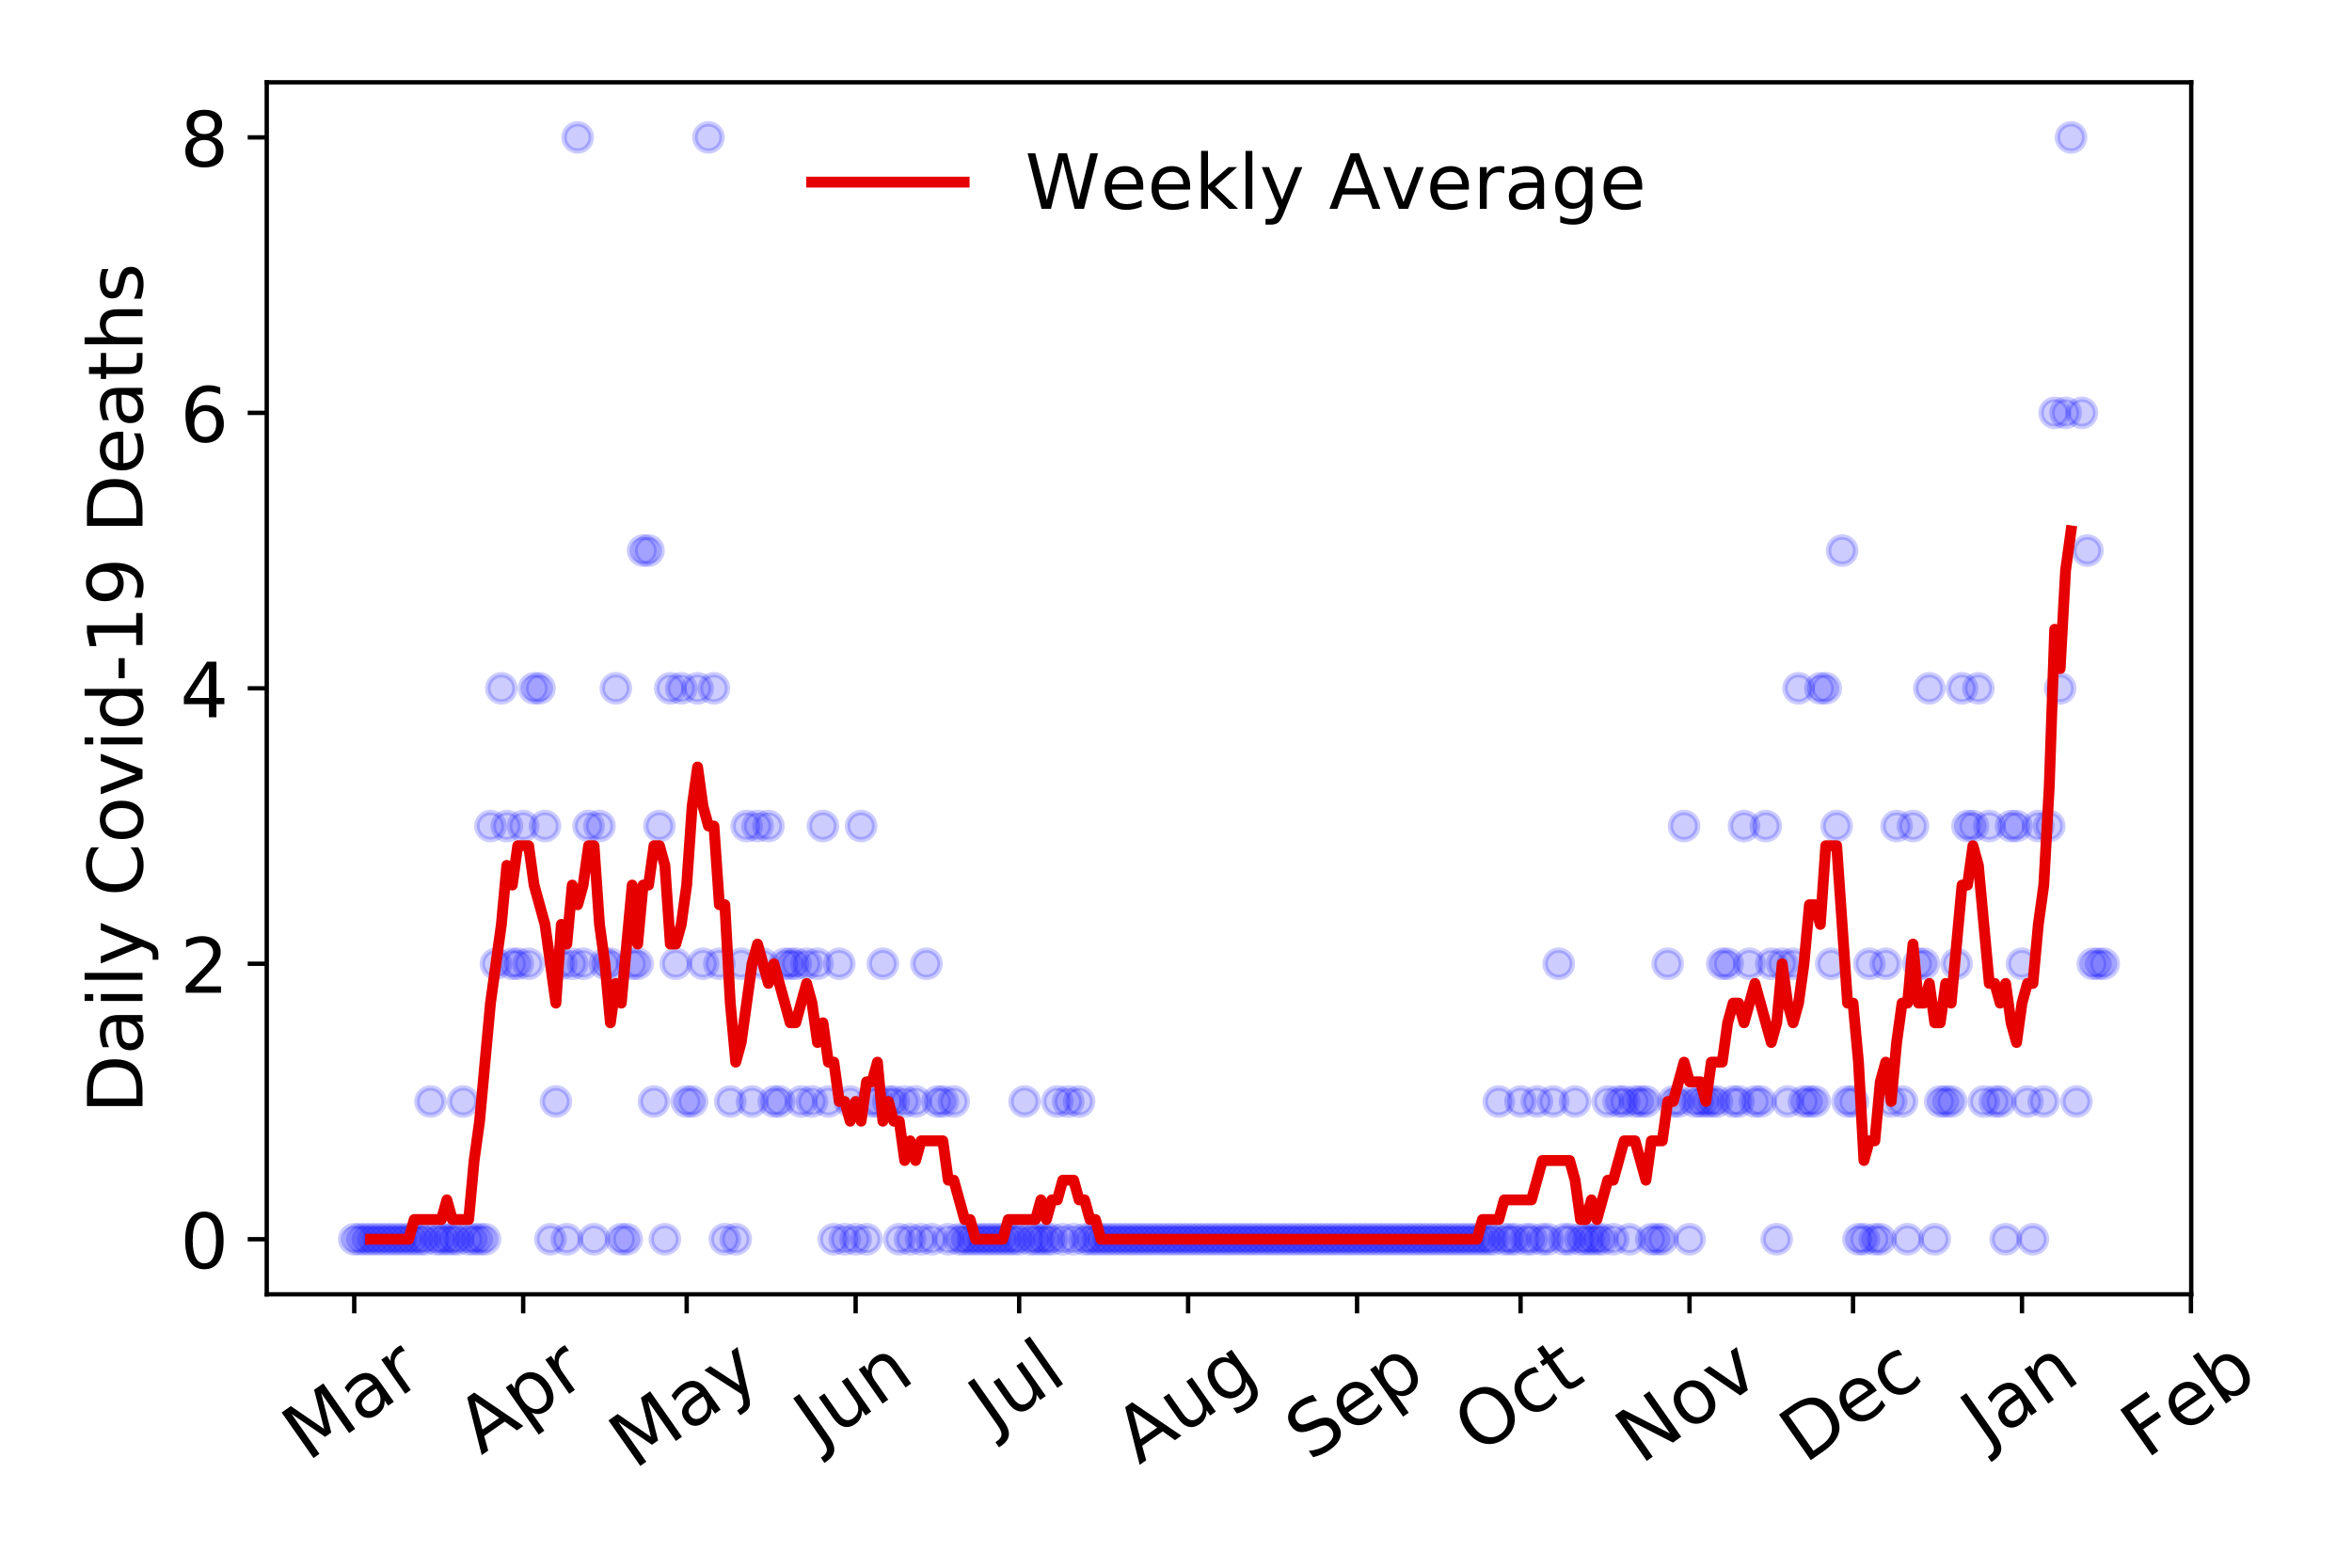 <?xml version="1.0" encoding="utf-8" standalone="no"?>
<!DOCTYPE svg PUBLIC "-//W3C//DTD SVG 1.1//EN"
  "http://www.w3.org/Graphics/SVG/1.1/DTD/svg11.dtd">
<!-- Created with matplotlib (https://matplotlib.org/) -->
<svg height="288pt" version="1.1" viewBox="0 0 432 288" width="432pt" xmlns="http://www.w3.org/2000/svg" xmlns:xlink="http://www.w3.org/1999/xlink">
 <defs>
  <style type="text/css">
*{stroke-linecap:butt;stroke-linejoin:round;}
  </style>
 </defs>
 <g id="figure_1">
  <g id="patch_1">
   <path d="M 0 288 
L 432 288 
L 432 0 
L 0 0 
z
" style="fill:#ffffff;"/>
  </g>
  <g id="axes_1">
   <g id="patch_2">
    <path d="M 48.995 237.778 
L 402.468 237.778 
L 402.468 15.12 
L 48.995 15.12 
z
" style="fill:#ffffff;"/>
   </g>
   <g id="matplotlib.axis_1">
    <g id="xtick_1">
     <g id="line2d_1">
      <defs>
       <path d="M 0 0 
L 0 3.5 
" id="mb9aeef95f6" style="stroke:#000000;stroke-width:0.8;"/>
      </defs>
      <g>
       <use style="stroke:#000000;stroke-width:0.8;" x="65.062" xlink:href="#mb9aeef95f6" y="237.778"/>
      </g>
     </g>
     <g id="text_1">
      <!-- Mar -->
      <defs>
       <path d="M 9.812 72.906 
L 24.516 72.906 
L 43.109 23.297 
L 61.812 72.906 
L 76.516 72.906 
L 76.516 0 
L 66.891 0 
L 66.891 64.016 
L 48.094 14.016 
L 38.188 14.016 
L 19.391 64.016 
L 19.391 0 
L 9.812 0 
z
" id="DejaVuSans-77"/>
       <path d="M 34.281 27.484 
Q 23.391 27.484 19.188 25 
Q 14.984 22.516 14.984 16.5 
Q 14.984 11.719 18.141 8.906 
Q 21.297 6.109 26.703 6.109 
Q 34.188 6.109 38.703 11.406 
Q 43.219 16.703 43.219 25.484 
L 43.219 27.484 
z
M 52.203 31.203 
L 52.203 0 
L 43.219 0 
L 43.219 8.297 
Q 40.141 3.328 35.547 0.953 
Q 30.953 -1.422 24.312 -1.422 
Q 15.922 -1.422 10.953 3.297 
Q 6 8.016 6 15.922 
Q 6 25.141 12.172 29.828 
Q 18.359 34.516 30.609 34.516 
L 43.219 34.516 
L 43.219 35.406 
Q 43.219 41.609 39.141 45 
Q 35.062 48.391 27.688 48.391 
Q 23 48.391 18.547 47.266 
Q 14.109 46.141 10.016 43.891 
L 10.016 52.203 
Q 14.938 54.109 19.578 55.047 
Q 24.219 56 28.609 56 
Q 40.484 56 46.344 49.844 
Q 52.203 43.703 52.203 31.203 
z
" id="DejaVuSans-97"/>
       <path d="M 41.109 46.297 
Q 39.594 47.172 37.812 47.578 
Q 36.031 48 33.891 48 
Q 26.266 48 22.188 43.047 
Q 18.109 38.094 18.109 28.812 
L 18.109 0 
L 9.078 0 
L 9.078 54.688 
L 18.109 54.688 
L 18.109 46.188 
Q 20.953 51.172 25.484 53.578 
Q 30.031 56 36.531 56 
Q 37.453 56 38.578 55.875 
Q 39.703 55.766 41.062 55.516 
z
" id="DejaVuSans-114"/>
      </defs>
      <g transform="translate(56.459 268.643)rotate(-35)scale(0.14 -0.14)">
       <use xlink:href="#DejaVuSans-77"/>
       <use x="86.279" xlink:href="#DejaVuSans-97"/>
       <use x="147.559" xlink:href="#DejaVuSans-114"/>
      </g>
     </g>
    </g>
    <g id="xtick_2">
     <g id="line2d_2">
      <g>
       <use style="stroke:#000000;stroke-width:0.8;" x="96.095" xlink:href="#mb9aeef95f6" y="237.778"/>
      </g>
     </g>
     <g id="text_2">
      <!-- Apr -->
      <defs>
       <path d="M 34.188 63.188 
L 20.797 26.906 
L 47.609 26.906 
z
M 28.609 72.906 
L 39.797 72.906 
L 67.578 0 
L 57.328 0 
L 50.688 18.703 
L 17.828 18.703 
L 11.188 0 
L 0.781 0 
z
" id="DejaVuSans-65"/>
       <path d="M 18.109 8.203 
L 18.109 -20.797 
L 9.078 -20.797 
L 9.078 54.688 
L 18.109 54.688 
L 18.109 46.391 
Q 20.953 51.266 25.266 53.625 
Q 29.594 56 35.594 56 
Q 45.562 56 51.781 48.094 
Q 58.016 40.188 58.016 27.297 
Q 58.016 14.406 51.781 6.484 
Q 45.562 -1.422 35.594 -1.422 
Q 29.594 -1.422 25.266 0.953 
Q 20.953 3.328 18.109 8.203 
z
M 48.688 27.297 
Q 48.688 37.203 44.609 42.844 
Q 40.531 48.484 33.406 48.484 
Q 26.266 48.484 22.188 42.844 
Q 18.109 37.203 18.109 27.297 
Q 18.109 17.391 22.188 11.75 
Q 26.266 6.109 33.406 6.109 
Q 40.531 6.109 44.609 11.75 
Q 48.688 17.391 48.688 27.297 
z
" id="DejaVuSans-112"/>
      </defs>
      <g transform="translate(88.391 267.384)rotate(-35)scale(0.14 -0.14)">
       <use xlink:href="#DejaVuSans-65"/>
       <use x="68.408" xlink:href="#DejaVuSans-112"/>
       <use x="131.885" xlink:href="#DejaVuSans-114"/>
      </g>
     </g>
    </g>
    <g id="xtick_3">
     <g id="line2d_3">
      <g>
       <use style="stroke:#000000;stroke-width:0.8;" x="126.126" xlink:href="#mb9aeef95f6" y="237.778"/>
      </g>
     </g>
     <g id="text_3">
      <!-- May -->
      <defs>
       <path d="M 32.172 -5.078 
Q 28.375 -14.844 24.75 -17.812 
Q 21.141 -20.797 15.094 -20.797 
L 7.906 -20.797 
L 7.906 -13.281 
L 13.188 -13.281 
Q 16.891 -13.281 18.938 -11.516 
Q 21 -9.766 23.484 -3.219 
L 25.094 0.875 
L 2.984 54.688 
L 12.5 54.688 
L 29.594 11.922 
L 46.688 54.688 
L 56.203 54.688 
z
" id="DejaVuSans-121"/>
      </defs>
      <g transform="translate(116.487 270.094)rotate(-35)scale(0.14 -0.14)">
       <use xlink:href="#DejaVuSans-77"/>
       <use x="86.279" xlink:href="#DejaVuSans-97"/>
       <use x="147.559" xlink:href="#DejaVuSans-121"/>
      </g>
     </g>
    </g>
    <g id="xtick_4">
     <g id="line2d_4">
      <g>
       <use style="stroke:#000000;stroke-width:0.8;" x="157.159" xlink:href="#mb9aeef95f6" y="237.778"/>
      </g>
     </g>
     <g id="text_4">
      <!-- Jun -->
      <defs>
       <path d="M 9.812 72.906 
L 19.672 72.906 
L 19.672 5.078 
Q 19.672 -8.109 14.672 -14.062 
Q 9.672 -20.016 -1.422 -20.016 
L -5.172 -20.016 
L -5.172 -11.719 
L -2.094 -11.719 
Q 4.438 -11.719 7.125 -8.047 
Q 9.812 -4.391 9.812 5.078 
z
" id="DejaVuSans-74"/>
       <path d="M 8.5 21.578 
L 8.5 54.688 
L 17.484 54.688 
L 17.484 21.922 
Q 17.484 14.156 20.5 10.266 
Q 23.531 6.391 29.594 6.391 
Q 36.859 6.391 41.078 11.031 
Q 45.312 15.672 45.312 23.688 
L 45.312 54.688 
L 54.297 54.688 
L 54.297 0 
L 45.312 0 
L 45.312 8.406 
Q 42.047 3.422 37.719 1 
Q 33.406 -1.422 27.688 -1.422 
Q 18.266 -1.422 13.375 4.438 
Q 8.5 10.297 8.5 21.578 
z
M 31.109 56 
z
" id="DejaVuSans-117"/>
       <path d="M 54.891 33.016 
L 54.891 0 
L 45.906 0 
L 45.906 32.719 
Q 45.906 40.484 42.875 44.328 
Q 39.844 48.188 33.797 48.188 
Q 26.516 48.188 22.312 43.547 
Q 18.109 38.922 18.109 30.906 
L 18.109 0 
L 9.078 0 
L 9.078 54.688 
L 18.109 54.688 
L 18.109 46.188 
Q 21.344 51.125 25.703 53.562 
Q 30.078 56 35.797 56 
Q 45.219 56 50.047 50.172 
Q 54.891 44.344 54.891 33.016 
z
" id="DejaVuSans-110"/>
      </defs>
      <g transform="translate(150.416 266.039)rotate(-35)scale(0.14 -0.14)">
       <use xlink:href="#DejaVuSans-74"/>
       <use x="29.492" xlink:href="#DejaVuSans-117"/>
       <use x="92.871" xlink:href="#DejaVuSans-110"/>
      </g>
     </g>
    </g>
    <g id="xtick_5">
     <g id="line2d_5">
      <g>
       <use style="stroke:#000000;stroke-width:0.8;" x="187.191" xlink:href="#mb9aeef95f6" y="237.778"/>
      </g>
     </g>
     <g id="text_5">
      <!-- Jul -->
      <defs>
       <path d="M 9.422 75.984 
L 18.406 75.984 
L 18.406 0 
L 9.422 0 
z
" id="DejaVuSans-108"/>
      </defs>
      <g transform="translate(182.488 263.181)rotate(-35)scale(0.14 -0.14)">
       <use xlink:href="#DejaVuSans-74"/>
       <use x="29.492" xlink:href="#DejaVuSans-117"/>
       <use x="92.871" xlink:href="#DejaVuSans-108"/>
      </g>
     </g>
    </g>
    <g id="xtick_6">
     <g id="line2d_6">
      <g>
       <use style="stroke:#000000;stroke-width:0.8;" x="218.224" xlink:href="#mb9aeef95f6" y="237.778"/>
      </g>
     </g>
     <g id="text_6">
      <!-- Aug -->
      <defs>
       <path d="M 45.406 27.984 
Q 45.406 37.75 41.375 43.109 
Q 37.359 48.484 30.078 48.484 
Q 22.859 48.484 18.828 43.109 
Q 14.797 37.75 14.797 27.984 
Q 14.797 18.266 18.828 12.891 
Q 22.859 7.516 30.078 7.516 
Q 37.359 7.516 41.375 12.891 
Q 45.406 18.266 45.406 27.984 
z
M 54.391 6.781 
Q 54.391 -7.172 48.188 -13.984 
Q 42 -20.797 29.203 -20.797 
Q 24.469 -20.797 20.266 -20.094 
Q 16.062 -19.391 12.109 -17.922 
L 12.109 -9.188 
Q 16.062 -11.328 19.922 -12.344 
Q 23.781 -13.375 27.781 -13.375 
Q 36.625 -13.375 41.016 -8.766 
Q 45.406 -4.156 45.406 5.172 
L 45.406 9.625 
Q 42.625 4.781 38.281 2.391 
Q 33.938 0 27.875 0 
Q 17.828 0 11.672 7.656 
Q 5.516 15.328 5.516 27.984 
Q 5.516 40.672 11.672 48.328 
Q 17.828 56 27.875 56 
Q 33.938 56 38.281 53.609 
Q 42.625 51.219 45.406 46.391 
L 45.406 54.688 
L 54.391 54.688 
z
" id="DejaVuSans-103"/>
      </defs>
      <g transform="translate(209.243 269.172)rotate(-35)scale(0.14 -0.14)">
       <use xlink:href="#DejaVuSans-65"/>
       <use x="68.408" xlink:href="#DejaVuSans-117"/>
       <use x="131.787" xlink:href="#DejaVuSans-103"/>
      </g>
     </g>
    </g>
    <g id="xtick_7">
     <g id="line2d_7">
      <g>
       <use style="stroke:#000000;stroke-width:0.8;" x="249.256" xlink:href="#mb9aeef95f6" y="237.778"/>
      </g>
     </g>
     <g id="text_7">
      <!-- Sep -->
      <defs>
       <path d="M 53.516 70.516 
L 53.516 60.891 
Q 47.906 63.578 42.922 64.891 
Q 37.938 66.219 33.297 66.219 
Q 25.25 66.219 20.875 63.094 
Q 16.5 59.969 16.5 54.203 
Q 16.5 49.359 19.406 46.891 
Q 22.312 44.438 30.422 42.922 
L 36.375 41.703 
Q 47.406 39.594 52.656 34.297 
Q 57.906 29 57.906 20.125 
Q 57.906 9.516 50.797 4.047 
Q 43.703 -1.422 29.984 -1.422 
Q 24.812 -1.422 18.969 -0.25 
Q 13.141 0.922 6.891 3.219 
L 6.891 13.375 
Q 12.891 10.016 18.656 8.297 
Q 24.422 6.594 29.984 6.594 
Q 38.422 6.594 43.016 9.906 
Q 47.609 13.234 47.609 19.391 
Q 47.609 24.75 44.312 27.781 
Q 41.016 30.812 33.5 32.328 
L 27.484 33.5 
Q 16.453 35.688 11.516 40.375 
Q 6.594 45.062 6.594 53.422 
Q 6.594 63.094 13.406 68.656 
Q 20.219 74.219 32.172 74.219 
Q 37.312 74.219 42.625 73.281 
Q 47.953 72.359 53.516 70.516 
z
" id="DejaVuSans-83"/>
       <path d="M 56.203 29.594 
L 56.203 25.203 
L 14.891 25.203 
Q 15.484 15.922 20.484 11.062 
Q 25.484 6.203 34.422 6.203 
Q 39.594 6.203 44.453 7.469 
Q 49.312 8.734 54.109 11.281 
L 54.109 2.781 
Q 49.266 0.734 44.188 -0.344 
Q 39.109 -1.422 33.891 -1.422 
Q 20.797 -1.422 13.156 6.188 
Q 5.516 13.812 5.516 26.812 
Q 5.516 40.234 12.766 48.109 
Q 20.016 56 32.328 56 
Q 43.359 56 49.781 48.891 
Q 56.203 41.797 56.203 29.594 
z
M 47.219 32.234 
Q 47.125 39.594 43.094 43.984 
Q 39.062 48.391 32.422 48.391 
Q 24.906 48.391 20.391 44.141 
Q 15.875 39.891 15.188 32.172 
z
" id="DejaVuSans-101"/>
      </defs>
      <g transform="translate(240.664 268.629)rotate(-35)scale(0.14 -0.14)">
       <use xlink:href="#DejaVuSans-83"/>
       <use x="63.477" xlink:href="#DejaVuSans-101"/>
       <use x="125" xlink:href="#DejaVuSans-112"/>
      </g>
     </g>
    </g>
    <g id="xtick_8">
     <g id="line2d_8">
      <g>
       <use style="stroke:#000000;stroke-width:0.8;" x="279.288" xlink:href="#mb9aeef95f6" y="237.778"/>
      </g>
     </g>
     <g id="text_8">
      <!-- Oct -->
      <defs>
       <path d="M 39.406 66.219 
Q 28.656 66.219 22.328 58.203 
Q 16.016 50.203 16.016 36.375 
Q 16.016 22.609 22.328 14.594 
Q 28.656 6.594 39.406 6.594 
Q 50.141 6.594 56.422 14.594 
Q 62.703 22.609 62.703 36.375 
Q 62.703 50.203 56.422 58.203 
Q 50.141 66.219 39.406 66.219 
z
M 39.406 74.219 
Q 54.734 74.219 63.906 63.938 
Q 73.094 53.656 73.094 36.375 
Q 73.094 19.141 63.906 8.859 
Q 54.734 -1.422 39.406 -1.422 
Q 24.031 -1.422 14.812 8.828 
Q 5.609 19.094 5.609 36.375 
Q 5.609 53.656 14.812 63.938 
Q 24.031 74.219 39.406 74.219 
z
" id="DejaVuSans-79"/>
       <path d="M 48.781 52.594 
L 48.781 44.188 
Q 44.969 46.297 41.141 47.344 
Q 37.312 48.391 33.406 48.391 
Q 24.656 48.391 19.812 42.844 
Q 14.984 37.312 14.984 27.297 
Q 14.984 17.281 19.812 11.734 
Q 24.656 6.203 33.406 6.203 
Q 37.312 6.203 41.141 7.25 
Q 44.969 8.297 48.781 10.406 
L 48.781 2.094 
Q 45.016 0.344 40.984 -0.531 
Q 36.969 -1.422 32.422 -1.422 
Q 20.062 -1.422 12.781 6.344 
Q 5.516 14.109 5.516 27.297 
Q 5.516 40.672 12.859 48.328 
Q 20.219 56 33.016 56 
Q 37.156 56 41.109 55.141 
Q 45.062 54.297 48.781 52.594 
z
" id="DejaVuSans-99"/>
       <path d="M 18.312 70.219 
L 18.312 54.688 
L 36.812 54.688 
L 36.812 47.703 
L 18.312 47.703 
L 18.312 18.016 
Q 18.312 11.328 20.141 9.422 
Q 21.969 7.516 27.594 7.516 
L 36.812 7.516 
L 36.812 0 
L 27.594 0 
Q 17.188 0 13.234 3.875 
Q 9.281 7.766 9.281 18.016 
L 9.281 47.703 
L 2.688 47.703 
L 2.688 54.688 
L 9.281 54.688 
L 9.281 70.219 
z
" id="DejaVuSans-116"/>
      </defs>
      <g transform="translate(271.589 267.377)rotate(-35)scale(0.14 -0.14)">
       <use xlink:href="#DejaVuSans-79"/>
       <use x="78.711" xlink:href="#DejaVuSans-99"/>
       <use x="133.691" xlink:href="#DejaVuSans-116"/>
      </g>
     </g>
    </g>
    <g id="xtick_9">
     <g id="line2d_9">
      <g>
       <use style="stroke:#000000;stroke-width:0.8;" x="310.321" xlink:href="#mb9aeef95f6" y="237.778"/>
      </g>
     </g>
     <g id="text_9">
      <!-- Nov -->
      <defs>
       <path d="M 9.812 72.906 
L 23.094 72.906 
L 55.422 11.922 
L 55.422 72.906 
L 64.984 72.906 
L 64.984 0 
L 51.703 0 
L 19.391 60.984 
L 19.391 0 
L 9.812 0 
z
" id="DejaVuSans-78"/>
       <path d="M 30.609 48.391 
Q 23.391 48.391 19.188 42.75 
Q 14.984 37.109 14.984 27.297 
Q 14.984 17.484 19.156 11.844 
Q 23.344 6.203 30.609 6.203 
Q 37.797 6.203 41.984 11.859 
Q 46.188 17.531 46.188 27.297 
Q 46.188 37.016 41.984 42.703 
Q 37.797 48.391 30.609 48.391 
z
M 30.609 56 
Q 42.328 56 49.016 48.375 
Q 55.719 40.766 55.719 27.297 
Q 55.719 13.875 49.016 6.219 
Q 42.328 -1.422 30.609 -1.422 
Q 18.844 -1.422 12.172 6.219 
Q 5.516 13.875 5.516 27.297 
Q 5.516 40.766 12.172 48.375 
Q 18.844 56 30.609 56 
z
" id="DejaVuSans-111"/>
       <path d="M 2.984 54.688 
L 12.5 54.688 
L 29.594 8.797 
L 46.688 54.688 
L 56.203 54.688 
L 35.688 0 
L 23.484 0 
z
" id="DejaVuSans-118"/>
      </defs>
      <g transform="translate(301.345 269.166)rotate(-35)scale(0.14 -0.14)">
       <use xlink:href="#DejaVuSans-78"/>
       <use x="74.805" xlink:href="#DejaVuSans-111"/>
       <use x="135.986" xlink:href="#DejaVuSans-118"/>
      </g>
     </g>
    </g>
    <g id="xtick_10">
     <g id="line2d_10">
      <g>
       <use style="stroke:#000000;stroke-width:0.8;" x="340.353" xlink:href="#mb9aeef95f6" y="237.778"/>
      </g>
     </g>
     <g id="text_10">
      <!-- Dec -->
      <defs>
       <path d="M 19.672 64.797 
L 19.672 8.109 
L 31.594 8.109 
Q 46.688 8.109 53.688 14.938 
Q 60.688 21.781 60.688 36.531 
Q 60.688 51.172 53.688 57.984 
Q 46.688 64.797 31.594 64.797 
z
M 9.812 72.906 
L 30.078 72.906 
Q 51.266 72.906 61.172 64.094 
Q 71.094 55.281 71.094 36.531 
Q 71.094 17.672 61.125 8.828 
Q 51.172 0 30.078 0 
L 9.812 0 
z
" id="DejaVuSans-68"/>
      </defs>
      <g transform="translate(331.472 269.032)rotate(-35)scale(0.14 -0.14)">
       <use xlink:href="#DejaVuSans-68"/>
       <use x="77.002" xlink:href="#DejaVuSans-101"/>
       <use x="138.525" xlink:href="#DejaVuSans-99"/>
      </g>
     </g>
    </g>
    <g id="xtick_11">
     <g id="line2d_11">
      <g>
       <use style="stroke:#000000;stroke-width:0.8;" x="371.385" xlink:href="#mb9aeef95f6" y="237.778"/>
      </g>
     </g>
     <g id="text_11">
      <!-- Jan -->
      <g transform="translate(364.762 265.871)rotate(-35)scale(0.14 -0.14)">
       <use xlink:href="#DejaVuSans-74"/>
       <use x="29.492" xlink:href="#DejaVuSans-97"/>
       <use x="90.771" xlink:href="#DejaVuSans-110"/>
      </g>
     </g>
    </g>
    <g id="xtick_12">
     <g id="line2d_12">
      <g>
       <use style="stroke:#000000;stroke-width:0.8;" x="402.418" xlink:href="#mb9aeef95f6" y="237.778"/>
      </g>
     </g>
     <g id="text_12">
      <!-- Feb -->
      <defs>
       <path d="M 9.812 72.906 
L 51.703 72.906 
L 51.703 64.594 
L 19.672 64.594 
L 19.672 43.109 
L 48.578 43.109 
L 48.578 34.812 
L 19.672 34.812 
L 19.672 0 
L 9.812 0 
z
" id="DejaVuSans-70"/>
       <path d="M 48.688 27.297 
Q 48.688 37.203 44.609 42.844 
Q 40.531 48.484 33.406 48.484 
Q 26.266 48.484 22.188 42.844 
Q 18.109 37.203 18.109 27.297 
Q 18.109 17.391 22.188 11.75 
Q 26.266 6.109 33.406 6.109 
Q 40.531 6.109 44.609 11.75 
Q 48.688 17.391 48.688 27.297 
z
M 18.109 46.391 
Q 20.953 51.266 25.266 53.625 
Q 29.594 56 35.594 56 
Q 45.562 56 51.781 48.094 
Q 58.016 40.188 58.016 27.297 
Q 58.016 14.406 51.781 6.484 
Q 45.562 -1.422 35.594 -1.422 
Q 29.594 -1.422 25.266 0.953 
Q 20.953 3.328 18.109 8.203 
L 18.109 0 
L 9.078 0 
L 9.078 75.984 
L 18.109 75.984 
z
" id="DejaVuSans-98"/>
      </defs>
      <g transform="translate(394.172 268.143)rotate(-35)scale(0.14 -0.14)">
       <use xlink:href="#DejaVuSans-70"/>
       <use x="57.441" xlink:href="#DejaVuSans-101"/>
       <use x="118.965" xlink:href="#DejaVuSans-98"/>
      </g>
     </g>
    </g>
   </g>
   <g id="matplotlib.axis_2">
    <g id="ytick_1">
     <g id="line2d_13">
      <defs>
       <path d="M 0 0 
L -3.5 0 
" id="m316d6dcc94" style="stroke:#000000;stroke-width:0.8;"/>
      </defs>
      <g>
       <use style="stroke:#000000;stroke-width:0.8;" x="48.995" xlink:href="#m316d6dcc94" y="227.657"/>
      </g>
     </g>
     <g id="text_13">
      <!-- 0 -->
      <defs>
       <path d="M 31.781 66.406 
Q 24.172 66.406 20.328 58.906 
Q 16.5 51.422 16.5 36.375 
Q 16.5 21.391 20.328 13.891 
Q 24.172 6.391 31.781 6.391 
Q 39.453 6.391 43.281 13.891 
Q 47.125 21.391 47.125 36.375 
Q 47.125 51.422 43.281 58.906 
Q 39.453 66.406 31.781 66.406 
z
M 31.781 74.219 
Q 44.047 74.219 50.516 64.516 
Q 56.984 54.828 56.984 36.375 
Q 56.984 17.969 50.516 8.266 
Q 44.047 -1.422 31.781 -1.422 
Q 19.531 -1.422 13.062 8.266 
Q 6.594 17.969 6.594 36.375 
Q 6.594 54.828 13.062 64.516 
Q 19.531 74.219 31.781 74.219 
z
" id="DejaVuSans-48"/>
      </defs>
      <g transform="translate(33.087 232.976)scale(0.14 -0.14)">
       <use xlink:href="#DejaVuSans-48"/>
      </g>
     </g>
    </g>
    <g id="ytick_2">
     <g id="line2d_14">
      <g>
       <use style="stroke:#000000;stroke-width:0.8;" x="48.995" xlink:href="#m316d6dcc94" y="177.053"/>
      </g>
     </g>
     <g id="text_14">
      <!-- 2 -->
      <defs>
       <path d="M 19.188 8.297 
L 53.609 8.297 
L 53.609 0 
L 7.328 0 
L 7.328 8.297 
Q 12.938 14.109 22.625 23.891 
Q 32.328 33.688 34.812 36.531 
Q 39.547 41.844 41.422 45.531 
Q 43.312 49.219 43.312 52.781 
Q 43.312 58.594 39.234 62.25 
Q 35.156 65.922 28.609 65.922 
Q 23.969 65.922 18.812 64.312 
Q 13.672 62.703 7.812 59.422 
L 7.812 69.391 
Q 13.766 71.781 18.938 73 
Q 24.125 74.219 28.422 74.219 
Q 39.75 74.219 46.484 68.547 
Q 53.219 62.891 53.219 53.422 
Q 53.219 48.922 51.531 44.891 
Q 49.859 40.875 45.406 35.406 
Q 44.188 33.984 37.641 27.219 
Q 31.109 20.453 19.188 8.297 
z
" id="DejaVuSans-50"/>
      </defs>
      <g transform="translate(33.087 182.372)scale(0.14 -0.14)">
       <use xlink:href="#DejaVuSans-50"/>
      </g>
     </g>
    </g>
    <g id="ytick_3">
     <g id="line2d_15">
      <g>
       <use style="stroke:#000000;stroke-width:0.8;" x="48.995" xlink:href="#m316d6dcc94" y="126.449"/>
      </g>
     </g>
     <g id="text_15">
      <!-- 4 -->
      <defs>
       <path d="M 37.797 64.312 
L 12.891 25.391 
L 37.797 25.391 
z
M 35.203 72.906 
L 47.609 72.906 
L 47.609 25.391 
L 58.016 25.391 
L 58.016 17.188 
L 47.609 17.188 
L 47.609 0 
L 37.797 0 
L 37.797 17.188 
L 4.891 17.188 
L 4.891 26.703 
z
" id="DejaVuSans-52"/>
      </defs>
      <g transform="translate(33.087 131.768)scale(0.14 -0.14)">
       <use xlink:href="#DejaVuSans-52"/>
      </g>
     </g>
    </g>
    <g id="ytick_4">
     <g id="line2d_16">
      <g>
       <use style="stroke:#000000;stroke-width:0.8;" x="48.995" xlink:href="#m316d6dcc94" y="75.845"/>
      </g>
     </g>
     <g id="text_16">
      <!-- 6 -->
      <defs>
       <path d="M 33.016 40.375 
Q 26.375 40.375 22.484 35.828 
Q 18.609 31.297 18.609 23.391 
Q 18.609 15.531 22.484 10.953 
Q 26.375 6.391 33.016 6.391 
Q 39.656 6.391 43.531 10.953 
Q 47.406 15.531 47.406 23.391 
Q 47.406 31.297 43.531 35.828 
Q 39.656 40.375 33.016 40.375 
z
M 52.594 71.297 
L 52.594 62.312 
Q 48.875 64.062 45.094 64.984 
Q 41.312 65.922 37.594 65.922 
Q 27.828 65.922 22.672 59.328 
Q 17.531 52.734 16.797 39.406 
Q 19.672 43.656 24.016 45.922 
Q 28.375 48.188 33.594 48.188 
Q 44.578 48.188 50.953 41.516 
Q 57.328 34.859 57.328 23.391 
Q 57.328 12.156 50.688 5.359 
Q 44.047 -1.422 33.016 -1.422 
Q 20.359 -1.422 13.672 8.266 
Q 6.984 17.969 6.984 36.375 
Q 6.984 53.656 15.188 63.938 
Q 23.391 74.219 37.203 74.219 
Q 40.922 74.219 44.703 73.484 
Q 48.484 72.75 52.594 71.297 
z
" id="DejaVuSans-54"/>
      </defs>
      <g transform="translate(33.087 81.164)scale(0.14 -0.14)">
       <use xlink:href="#DejaVuSans-54"/>
      </g>
     </g>
    </g>
    <g id="ytick_5">
     <g id="line2d_17">
      <g>
       <use style="stroke:#000000;stroke-width:0.8;" x="48.995" xlink:href="#m316d6dcc94" y="25.241"/>
      </g>
     </g>
     <g id="text_17">
      <!-- 8 -->
      <defs>
       <path d="M 31.781 34.625 
Q 24.75 34.625 20.719 30.859 
Q 16.703 27.094 16.703 20.516 
Q 16.703 13.922 20.719 10.156 
Q 24.75 6.391 31.781 6.391 
Q 38.812 6.391 42.859 10.172 
Q 46.922 13.969 46.922 20.516 
Q 46.922 27.094 42.891 30.859 
Q 38.875 34.625 31.781 34.625 
z
M 21.922 38.812 
Q 15.578 40.375 12.031 44.719 
Q 8.5 49.078 8.5 55.328 
Q 8.5 64.062 14.719 69.141 
Q 20.953 74.219 31.781 74.219 
Q 42.672 74.219 48.875 69.141 
Q 55.078 64.062 55.078 55.328 
Q 55.078 49.078 51.531 44.719 
Q 48 40.375 41.703 38.812 
Q 48.828 37.156 52.797 32.312 
Q 56.781 27.484 56.781 20.516 
Q 56.781 9.906 50.312 4.234 
Q 43.844 -1.422 31.781 -1.422 
Q 19.734 -1.422 13.25 4.234 
Q 6.781 9.906 6.781 20.516 
Q 6.781 27.484 10.781 32.312 
Q 14.797 37.156 21.922 38.812 
z
M 18.312 54.391 
Q 18.312 48.734 21.844 45.562 
Q 25.391 42.391 31.781 42.391 
Q 38.141 42.391 41.719 45.562 
Q 45.312 48.734 45.312 54.391 
Q 45.312 60.062 41.719 63.234 
Q 38.141 66.406 31.781 66.406 
Q 25.391 66.406 21.844 63.234 
Q 18.312 60.062 18.312 54.391 
z
" id="DejaVuSans-56"/>
      </defs>
      <g transform="translate(33.087 30.56)scale(0.14 -0.14)">
       <use xlink:href="#DejaVuSans-56"/>
      </g>
     </g>
    </g>
    <g id="text_18">
     <!-- Daily Covid-19 Deaths -->
     <defs>
      <path d="M 9.422 54.688 
L 18.406 54.688 
L 18.406 0 
L 9.422 0 
z
M 9.422 75.984 
L 18.406 75.984 
L 18.406 64.594 
L 9.422 64.594 
z
" id="DejaVuSans-105"/>
      <path id="DejaVuSans-32"/>
      <path d="M 64.406 67.281 
L 64.406 56.891 
Q 59.422 61.531 53.781 63.812 
Q 48.141 66.109 41.797 66.109 
Q 29.297 66.109 22.656 58.469 
Q 16.016 50.828 16.016 36.375 
Q 16.016 21.969 22.656 14.328 
Q 29.297 6.688 41.797 6.688 
Q 48.141 6.688 53.781 8.984 
Q 59.422 11.281 64.406 15.922 
L 64.406 5.609 
Q 59.234 2.094 53.438 0.328 
Q 47.656 -1.422 41.219 -1.422 
Q 24.656 -1.422 15.125 8.703 
Q 5.609 18.844 5.609 36.375 
Q 5.609 53.953 15.125 64.078 
Q 24.656 74.219 41.219 74.219 
Q 47.75 74.219 53.531 72.484 
Q 59.328 70.75 64.406 67.281 
z
" id="DejaVuSans-67"/>
      <path d="M 45.406 46.391 
L 45.406 75.984 
L 54.391 75.984 
L 54.391 0 
L 45.406 0 
L 45.406 8.203 
Q 42.578 3.328 38.25 0.953 
Q 33.938 -1.422 27.875 -1.422 
Q 17.969 -1.422 11.734 6.484 
Q 5.516 14.406 5.516 27.297 
Q 5.516 40.188 11.734 48.094 
Q 17.969 56 27.875 56 
Q 33.938 56 38.25 53.625 
Q 42.578 51.266 45.406 46.391 
z
M 14.797 27.297 
Q 14.797 17.391 18.875 11.75 
Q 22.953 6.109 30.078 6.109 
Q 37.203 6.109 41.297 11.75 
Q 45.406 17.391 45.406 27.297 
Q 45.406 37.203 41.297 42.844 
Q 37.203 48.484 30.078 48.484 
Q 22.953 48.484 18.875 42.844 
Q 14.797 37.203 14.797 27.297 
z
" id="DejaVuSans-100"/>
      <path d="M 4.891 31.391 
L 31.203 31.391 
L 31.203 23.391 
L 4.891 23.391 
z
" id="DejaVuSans-45"/>
      <path d="M 12.406 8.297 
L 28.516 8.297 
L 28.516 63.922 
L 10.984 60.406 
L 10.984 69.391 
L 28.422 72.906 
L 38.281 72.906 
L 38.281 8.297 
L 54.391 8.297 
L 54.391 0 
L 12.406 0 
z
" id="DejaVuSans-49"/>
      <path d="M 10.984 1.516 
L 10.984 10.5 
Q 14.703 8.734 18.5 7.812 
Q 22.312 6.891 25.984 6.891 
Q 35.75 6.891 40.891 13.453 
Q 46.047 20.016 46.781 33.406 
Q 43.953 29.203 39.594 26.953 
Q 35.25 24.703 29.984 24.703 
Q 19.047 24.703 12.672 31.312 
Q 6.297 37.938 6.297 49.422 
Q 6.297 60.641 12.938 67.422 
Q 19.578 74.219 30.609 74.219 
Q 43.266 74.219 49.922 64.516 
Q 56.594 54.828 56.594 36.375 
Q 56.594 19.141 48.406 8.859 
Q 40.234 -1.422 26.422 -1.422 
Q 22.703 -1.422 18.891 -0.688 
Q 15.094 0.047 10.984 1.516 
z
M 30.609 32.422 
Q 37.25 32.422 41.125 36.953 
Q 45.016 41.5 45.016 49.422 
Q 45.016 57.281 41.125 61.844 
Q 37.25 66.406 30.609 66.406 
Q 23.969 66.406 20.094 61.844 
Q 16.219 57.281 16.219 49.422 
Q 16.219 41.5 20.094 36.953 
Q 23.969 32.422 30.609 32.422 
z
" id="DejaVuSans-57"/>
      <path d="M 54.891 33.016 
L 54.891 0 
L 45.906 0 
L 45.906 32.719 
Q 45.906 40.484 42.875 44.328 
Q 39.844 48.188 33.797 48.188 
Q 26.516 48.188 22.312 43.547 
Q 18.109 38.922 18.109 30.906 
L 18.109 0 
L 9.078 0 
L 9.078 75.984 
L 18.109 75.984 
L 18.109 46.188 
Q 21.344 51.125 25.703 53.562 
Q 30.078 56 35.797 56 
Q 45.219 56 50.047 50.172 
Q 54.891 44.344 54.891 33.016 
z
" id="DejaVuSans-104"/>
      <path d="M 44.281 53.078 
L 44.281 44.578 
Q 40.484 46.531 36.375 47.5 
Q 32.281 48.484 27.875 48.484 
Q 21.188 48.484 17.844 46.438 
Q 14.5 44.391 14.5 40.281 
Q 14.5 37.156 16.891 35.375 
Q 19.281 33.594 26.516 31.984 
L 29.594 31.297 
Q 39.156 29.25 43.188 25.516 
Q 47.219 21.781 47.219 15.094 
Q 47.219 7.469 41.188 3.016 
Q 35.156 -1.422 24.609 -1.422 
Q 20.219 -1.422 15.453 -0.562 
Q 10.688 0.297 5.422 2 
L 5.422 11.281 
Q 10.406 8.688 15.234 7.391 
Q 20.062 6.109 24.812 6.109 
Q 31.156 6.109 34.562 8.281 
Q 37.984 10.453 37.984 14.406 
Q 37.984 18.062 35.516 20.016 
Q 33.062 21.969 24.703 23.781 
L 21.578 24.516 
Q 13.234 26.266 9.516 29.906 
Q 5.812 33.547 5.812 39.891 
Q 5.812 47.609 11.281 51.797 
Q 16.75 56 26.812 56 
Q 31.781 56 36.172 55.266 
Q 40.578 54.547 44.281 53.078 
z
" id="DejaVuSans-115"/>
     </defs>
     <g transform="translate(26.176 204.56)rotate(-90)scale(0.14 -0.14)">
      <use xlink:href="#DejaVuSans-68"/>
      <use x="77.002" xlink:href="#DejaVuSans-97"/>
      <use x="138.281" xlink:href="#DejaVuSans-105"/>
      <use x="166.064" xlink:href="#DejaVuSans-108"/>
      <use x="193.848" xlink:href="#DejaVuSans-121"/>
      <use x="253.027" xlink:href="#DejaVuSans-32"/>
      <use x="284.814" xlink:href="#DejaVuSans-67"/>
      <use x="354.639" xlink:href="#DejaVuSans-111"/>
      <use x="415.82" xlink:href="#DejaVuSans-118"/>
      <use x="475" xlink:href="#DejaVuSans-105"/>
      <use x="502.783" xlink:href="#DejaVuSans-100"/>
      <use x="566.26" xlink:href="#DejaVuSans-45"/>
      <use x="602.344" xlink:href="#DejaVuSans-49"/>
      <use x="665.967" xlink:href="#DejaVuSans-57"/>
      <use x="729.59" xlink:href="#DejaVuSans-32"/>
      <use x="761.377" xlink:href="#DejaVuSans-68"/>
      <use x="838.379" xlink:href="#DejaVuSans-101"/>
      <use x="899.902" xlink:href="#DejaVuSans-97"/>
      <use x="961.182" xlink:href="#DejaVuSans-116"/>
      <use x="1000.391" xlink:href="#DejaVuSans-104"/>
      <use x="1063.77" xlink:href="#DejaVuSans-115"/>
     </g>
    </g>
   </g>
   <g id="line2d_18">
    <defs>
     <path d="M 0 2.5 
C 0.663 2.5 1.299 2.237 1.768 1.768 
C 2.237 1.299 2.5 0.663 2.5 0 
C 2.5 -0.663 2.237 -1.299 1.768 -1.768 
C 1.299 -2.237 0.663 -2.5 0 -2.5 
C -0.663 -2.5 -1.299 -2.237 -1.768 -1.768 
C -2.237 -1.299 -2.5 -0.663 -2.5 0 
C -2.5 0.663 -2.237 1.299 -1.768 1.768 
C -1.299 2.237 -0.663 2.5 0 2.5 
z
" id="mbc6cbffeca" style="stroke:#0000ff;stroke-opacity:0.2;"/>
    </defs>
    <g clip-path="url(#p37d604bb02)">
     <use style="fill:#0000ff;fill-opacity:0.2;stroke:#0000ff;stroke-opacity:0.2;" x="65.062" xlink:href="#mbc6cbffeca" y="227.657"/>
     <use style="fill:#0000ff;fill-opacity:0.2;stroke:#0000ff;stroke-opacity:0.2;" x="66.063" xlink:href="#mbc6cbffeca" y="227.657"/>
     <use style="fill:#0000ff;fill-opacity:0.2;stroke:#0000ff;stroke-opacity:0.2;" x="67.064" xlink:href="#mbc6cbffeca" y="227.657"/>
     <use style="fill:#0000ff;fill-opacity:0.2;stroke:#0000ff;stroke-opacity:0.2;" x="68.065" xlink:href="#mbc6cbffeca" y="227.657"/>
     <use style="fill:#0000ff;fill-opacity:0.2;stroke:#0000ff;stroke-opacity:0.2;" x="69.066" xlink:href="#mbc6cbffeca" y="227.657"/>
     <use style="fill:#0000ff;fill-opacity:0.2;stroke:#0000ff;stroke-opacity:0.2;" x="70.067" xlink:href="#mbc6cbffeca" y="227.657"/>
     <use style="fill:#0000ff;fill-opacity:0.2;stroke:#0000ff;stroke-opacity:0.2;" x="71.068" xlink:href="#mbc6cbffeca" y="227.657"/>
     <use style="fill:#0000ff;fill-opacity:0.2;stroke:#0000ff;stroke-opacity:0.2;" x="72.069" xlink:href="#mbc6cbffeca" y="227.657"/>
     <use style="fill:#0000ff;fill-opacity:0.2;stroke:#0000ff;stroke-opacity:0.2;" x="73.07" xlink:href="#mbc6cbffeca" y="227.657"/>
     <use style="fill:#0000ff;fill-opacity:0.2;stroke:#0000ff;stroke-opacity:0.2;" x="74.071" xlink:href="#mbc6cbffeca" y="227.657"/>
     <use style="fill:#0000ff;fill-opacity:0.2;stroke:#0000ff;stroke-opacity:0.2;" x="75.073" xlink:href="#mbc6cbffeca" y="227.657"/>
     <use style="fill:#0000ff;fill-opacity:0.2;stroke:#0000ff;stroke-opacity:0.2;" x="76.074" xlink:href="#mbc6cbffeca" y="227.657"/>
     <use style="fill:#0000ff;fill-opacity:0.2;stroke:#0000ff;stroke-opacity:0.2;" x="77.075" xlink:href="#mbc6cbffeca" y="227.657"/>
     <use style="fill:#0000ff;fill-opacity:0.2;stroke:#0000ff;stroke-opacity:0.2;" x="78.076" xlink:href="#mbc6cbffeca" y="227.657"/>
     <use style="fill:#0000ff;fill-opacity:0.2;stroke:#0000ff;stroke-opacity:0.2;" x="79.077" xlink:href="#mbc6cbffeca" y="202.355"/>
     <use style="fill:#0000ff;fill-opacity:0.2;stroke:#0000ff;stroke-opacity:0.2;" x="80.078" xlink:href="#mbc6cbffeca" y="227.657"/>
     <use style="fill:#0000ff;fill-opacity:0.2;stroke:#0000ff;stroke-opacity:0.2;" x="81.079" xlink:href="#mbc6cbffeca" y="227.657"/>
     <use style="fill:#0000ff;fill-opacity:0.2;stroke:#0000ff;stroke-opacity:0.2;" x="82.08" xlink:href="#mbc6cbffeca" y="227.657"/>
     <use style="fill:#0000ff;fill-opacity:0.2;stroke:#0000ff;stroke-opacity:0.2;" x="83.081" xlink:href="#mbc6cbffeca" y="227.657"/>
     <use style="fill:#0000ff;fill-opacity:0.2;stroke:#0000ff;stroke-opacity:0.2;" x="84.082" xlink:href="#mbc6cbffeca" y="227.657"/>
     <use style="fill:#0000ff;fill-opacity:0.2;stroke:#0000ff;stroke-opacity:0.2;" x="85.083" xlink:href="#mbc6cbffeca" y="202.355"/>
     <use style="fill:#0000ff;fill-opacity:0.2;stroke:#0000ff;stroke-opacity:0.2;" x="86.084" xlink:href="#mbc6cbffeca" y="227.657"/>
     <use style="fill:#0000ff;fill-opacity:0.2;stroke:#0000ff;stroke-opacity:0.2;" x="87.085" xlink:href="#mbc6cbffeca" y="227.657"/>
     <use style="fill:#0000ff;fill-opacity:0.2;stroke:#0000ff;stroke-opacity:0.2;" x="88.086" xlink:href="#mbc6cbffeca" y="227.657"/>
     <use style="fill:#0000ff;fill-opacity:0.2;stroke:#0000ff;stroke-opacity:0.2;" x="89.087" xlink:href="#mbc6cbffeca" y="227.657"/>
     <use style="fill:#0000ff;fill-opacity:0.2;stroke:#0000ff;stroke-opacity:0.2;" x="90.088" xlink:href="#mbc6cbffeca" y="151.751"/>
     <use style="fill:#0000ff;fill-opacity:0.2;stroke:#0000ff;stroke-opacity:0.2;" x="91.089" xlink:href="#mbc6cbffeca" y="177.053"/>
     <use style="fill:#0000ff;fill-opacity:0.2;stroke:#0000ff;stroke-opacity:0.2;" x="92.09" xlink:href="#mbc6cbffeca" y="126.449"/>
     <use style="fill:#0000ff;fill-opacity:0.2;stroke:#0000ff;stroke-opacity:0.2;" x="93.092" xlink:href="#mbc6cbffeca" y="151.751"/>
     <use style="fill:#0000ff;fill-opacity:0.2;stroke:#0000ff;stroke-opacity:0.2;" x="94.093" xlink:href="#mbc6cbffeca" y="177.053"/>
     <use style="fill:#0000ff;fill-opacity:0.2;stroke:#0000ff;stroke-opacity:0.2;" x="95.094" xlink:href="#mbc6cbffeca" y="177.053"/>
     <use style="fill:#0000ff;fill-opacity:0.2;stroke:#0000ff;stroke-opacity:0.2;" x="96.095" xlink:href="#mbc6cbffeca" y="151.751"/>
     <use style="fill:#0000ff;fill-opacity:0.2;stroke:#0000ff;stroke-opacity:0.2;" x="97.096" xlink:href="#mbc6cbffeca" y="177.053"/>
     <use style="fill:#0000ff;fill-opacity:0.2;stroke:#0000ff;stroke-opacity:0.2;" x="98.097" xlink:href="#mbc6cbffeca" y="126.449"/>
     <use style="fill:#0000ff;fill-opacity:0.2;stroke:#0000ff;stroke-opacity:0.2;" x="99.098" xlink:href="#mbc6cbffeca" y="126.449"/>
     <use style="fill:#0000ff;fill-opacity:0.2;stroke:#0000ff;stroke-opacity:0.2;" x="100.099" xlink:href="#mbc6cbffeca" y="151.751"/>
     <use style="fill:#0000ff;fill-opacity:0.2;stroke:#0000ff;stroke-opacity:0.2;" x="101.1" xlink:href="#mbc6cbffeca" y="227.657"/>
     <use style="fill:#0000ff;fill-opacity:0.2;stroke:#0000ff;stroke-opacity:0.2;" x="102.101" xlink:href="#mbc6cbffeca" y="202.355"/>
     <use style="fill:#0000ff;fill-opacity:0.2;stroke:#0000ff;stroke-opacity:0.2;" x="103.102" xlink:href="#mbc6cbffeca" y="177.053"/>
     <use style="fill:#0000ff;fill-opacity:0.2;stroke:#0000ff;stroke-opacity:0.2;" x="104.103" xlink:href="#mbc6cbffeca" y="227.657"/>
     <use style="fill:#0000ff;fill-opacity:0.2;stroke:#0000ff;stroke-opacity:0.2;" x="105.104" xlink:href="#mbc6cbffeca" y="177.053"/>
     <use style="fill:#0000ff;fill-opacity:0.2;stroke:#0000ff;stroke-opacity:0.2;" x="106.105" xlink:href="#mbc6cbffeca" y="25.241"/>
     <use style="fill:#0000ff;fill-opacity:0.2;stroke:#0000ff;stroke-opacity:0.2;" x="107.106" xlink:href="#mbc6cbffeca" y="177.053"/>
     <use style="fill:#0000ff;fill-opacity:0.2;stroke:#0000ff;stroke-opacity:0.2;" x="108.107" xlink:href="#mbc6cbffeca" y="151.751"/>
     <use style="fill:#0000ff;fill-opacity:0.2;stroke:#0000ff;stroke-opacity:0.2;" x="109.108" xlink:href="#mbc6cbffeca" y="227.657"/>
     <use style="fill:#0000ff;fill-opacity:0.2;stroke:#0000ff;stroke-opacity:0.2;" x="110.11" xlink:href="#mbc6cbffeca" y="151.751"/>
     <use style="fill:#0000ff;fill-opacity:0.2;stroke:#0000ff;stroke-opacity:0.2;" x="111.111" xlink:href="#mbc6cbffeca" y="177.053"/>
     <use style="fill:#0000ff;fill-opacity:0.2;stroke:#0000ff;stroke-opacity:0.2;" x="112.112" xlink:href="#mbc6cbffeca" y="177.053"/>
     <use style="fill:#0000ff;fill-opacity:0.2;stroke:#0000ff;stroke-opacity:0.2;" x="113.113" xlink:href="#mbc6cbffeca" y="126.449"/>
     <use style="fill:#0000ff;fill-opacity:0.2;stroke:#0000ff;stroke-opacity:0.2;" x="114.114" xlink:href="#mbc6cbffeca" y="227.657"/>
     <use style="fill:#0000ff;fill-opacity:0.2;stroke:#0000ff;stroke-opacity:0.2;" x="115.115" xlink:href="#mbc6cbffeca" y="227.657"/>
     <use style="fill:#0000ff;fill-opacity:0.2;stroke:#0000ff;stroke-opacity:0.2;" x="116.116" xlink:href="#mbc6cbffeca" y="177.053"/>
     <use style="fill:#0000ff;fill-opacity:0.2;stroke:#0000ff;stroke-opacity:0.2;" x="117.117" xlink:href="#mbc6cbffeca" y="177.053"/>
     <use style="fill:#0000ff;fill-opacity:0.2;stroke:#0000ff;stroke-opacity:0.2;" x="118.118" xlink:href="#mbc6cbffeca" y="101.147"/>
     <use style="fill:#0000ff;fill-opacity:0.2;stroke:#0000ff;stroke-opacity:0.2;" x="119.119" xlink:href="#mbc6cbffeca" y="101.147"/>
     <use style="fill:#0000ff;fill-opacity:0.2;stroke:#0000ff;stroke-opacity:0.2;" x="120.12" xlink:href="#mbc6cbffeca" y="202.355"/>
     <use style="fill:#0000ff;fill-opacity:0.2;stroke:#0000ff;stroke-opacity:0.2;" x="121.121" xlink:href="#mbc6cbffeca" y="151.751"/>
     <use style="fill:#0000ff;fill-opacity:0.2;stroke:#0000ff;stroke-opacity:0.2;" x="122.122" xlink:href="#mbc6cbffeca" y="227.657"/>
     <use style="fill:#0000ff;fill-opacity:0.2;stroke:#0000ff;stroke-opacity:0.2;" x="123.123" xlink:href="#mbc6cbffeca" y="126.449"/>
     <use style="fill:#0000ff;fill-opacity:0.2;stroke:#0000ff;stroke-opacity:0.2;" x="124.124" xlink:href="#mbc6cbffeca" y="177.053"/>
     <use style="fill:#0000ff;fill-opacity:0.2;stroke:#0000ff;stroke-opacity:0.2;" x="125.125" xlink:href="#mbc6cbffeca" y="126.449"/>
     <use style="fill:#0000ff;fill-opacity:0.2;stroke:#0000ff;stroke-opacity:0.2;" x="126.126" xlink:href="#mbc6cbffeca" y="202.355"/>
     <use style="fill:#0000ff;fill-opacity:0.2;stroke:#0000ff;stroke-opacity:0.2;" x="127.127" xlink:href="#mbc6cbffeca" y="202.355"/>
     <use style="fill:#0000ff;fill-opacity:0.2;stroke:#0000ff;stroke-opacity:0.2;" x="128.129" xlink:href="#mbc6cbffeca" y="126.449"/>
     <use style="fill:#0000ff;fill-opacity:0.2;stroke:#0000ff;stroke-opacity:0.2;" x="129.13" xlink:href="#mbc6cbffeca" y="177.053"/>
     <use style="fill:#0000ff;fill-opacity:0.2;stroke:#0000ff;stroke-opacity:0.2;" x="130.131" xlink:href="#mbc6cbffeca" y="25.241"/>
     <use style="fill:#0000ff;fill-opacity:0.2;stroke:#0000ff;stroke-opacity:0.2;" x="131.132" xlink:href="#mbc6cbffeca" y="126.449"/>
     <use style="fill:#0000ff;fill-opacity:0.2;stroke:#0000ff;stroke-opacity:0.2;" x="132.133" xlink:href="#mbc6cbffeca" y="177.053"/>
     <use style="fill:#0000ff;fill-opacity:0.2;stroke:#0000ff;stroke-opacity:0.2;" x="133.134" xlink:href="#mbc6cbffeca" y="227.657"/>
     <use style="fill:#0000ff;fill-opacity:0.2;stroke:#0000ff;stroke-opacity:0.2;" x="134.135" xlink:href="#mbc6cbffeca" y="202.355"/>
     <use style="fill:#0000ff;fill-opacity:0.2;stroke:#0000ff;stroke-opacity:0.2;" x="135.136" xlink:href="#mbc6cbffeca" y="227.657"/>
     <use style="fill:#0000ff;fill-opacity:0.2;stroke:#0000ff;stroke-opacity:0.2;" x="136.137" xlink:href="#mbc6cbffeca" y="177.053"/>
     <use style="fill:#0000ff;fill-opacity:0.2;stroke:#0000ff;stroke-opacity:0.2;" x="137.138" xlink:href="#mbc6cbffeca" y="151.751"/>
     <use style="fill:#0000ff;fill-opacity:0.2;stroke:#0000ff;stroke-opacity:0.2;" x="138.139" xlink:href="#mbc6cbffeca" y="202.355"/>
     <use style="fill:#0000ff;fill-opacity:0.2;stroke:#0000ff;stroke-opacity:0.2;" x="139.14" xlink:href="#mbc6cbffeca" y="151.751"/>
     <use style="fill:#0000ff;fill-opacity:0.2;stroke:#0000ff;stroke-opacity:0.2;" x="140.141" xlink:href="#mbc6cbffeca" y="177.053"/>
     <use style="fill:#0000ff;fill-opacity:0.2;stroke:#0000ff;stroke-opacity:0.2;" x="141.142" xlink:href="#mbc6cbffeca" y="151.751"/>
     <use style="fill:#0000ff;fill-opacity:0.2;stroke:#0000ff;stroke-opacity:0.2;" x="142.143" xlink:href="#mbc6cbffeca" y="202.355"/>
     <use style="fill:#0000ff;fill-opacity:0.2;stroke:#0000ff;stroke-opacity:0.2;" x="143.144" xlink:href="#mbc6cbffeca" y="202.355"/>
     <use style="fill:#0000ff;fill-opacity:0.2;stroke:#0000ff;stroke-opacity:0.2;" x="144.145" xlink:href="#mbc6cbffeca" y="177.053"/>
     <use style="fill:#0000ff;fill-opacity:0.2;stroke:#0000ff;stroke-opacity:0.2;" x="145.147" xlink:href="#mbc6cbffeca" y="177.053"/>
     <use style="fill:#0000ff;fill-opacity:0.2;stroke:#0000ff;stroke-opacity:0.2;" x="146.148" xlink:href="#mbc6cbffeca" y="177.053"/>
     <use style="fill:#0000ff;fill-opacity:0.2;stroke:#0000ff;stroke-opacity:0.2;" x="147.149" xlink:href="#mbc6cbffeca" y="202.355"/>
     <use style="fill:#0000ff;fill-opacity:0.2;stroke:#0000ff;stroke-opacity:0.2;" x="148.15" xlink:href="#mbc6cbffeca" y="177.053"/>
     <use style="fill:#0000ff;fill-opacity:0.2;stroke:#0000ff;stroke-opacity:0.2;" x="149.151" xlink:href="#mbc6cbffeca" y="202.355"/>
     <use style="fill:#0000ff;fill-opacity:0.2;stroke:#0000ff;stroke-opacity:0.2;" x="150.152" xlink:href="#mbc6cbffeca" y="177.053"/>
     <use style="fill:#0000ff;fill-opacity:0.2;stroke:#0000ff;stroke-opacity:0.2;" x="151.153" xlink:href="#mbc6cbffeca" y="151.751"/>
     <use style="fill:#0000ff;fill-opacity:0.2;stroke:#0000ff;stroke-opacity:0.2;" x="152.154" xlink:href="#mbc6cbffeca" y="202.355"/>
     <use style="fill:#0000ff;fill-opacity:0.2;stroke:#0000ff;stroke-opacity:0.2;" x="153.155" xlink:href="#mbc6cbffeca" y="227.657"/>
     <use style="fill:#0000ff;fill-opacity:0.2;stroke:#0000ff;stroke-opacity:0.2;" x="154.156" xlink:href="#mbc6cbffeca" y="177.053"/>
     <use style="fill:#0000ff;fill-opacity:0.2;stroke:#0000ff;stroke-opacity:0.2;" x="155.157" xlink:href="#mbc6cbffeca" y="227.657"/>
     <use style="fill:#0000ff;fill-opacity:0.2;stroke:#0000ff;stroke-opacity:0.2;" x="156.158" xlink:href="#mbc6cbffeca" y="202.355"/>
     <use style="fill:#0000ff;fill-opacity:0.2;stroke:#0000ff;stroke-opacity:0.2;" x="157.159" xlink:href="#mbc6cbffeca" y="227.657"/>
     <use style="fill:#0000ff;fill-opacity:0.2;stroke:#0000ff;stroke-opacity:0.2;" x="158.16" xlink:href="#mbc6cbffeca" y="151.751"/>
     <use style="fill:#0000ff;fill-opacity:0.2;stroke:#0000ff;stroke-opacity:0.2;" x="159.161" xlink:href="#mbc6cbffeca" y="227.657"/>
     <use style="fill:#0000ff;fill-opacity:0.2;stroke:#0000ff;stroke-opacity:0.2;" x="160.162" xlink:href="#mbc6cbffeca" y="202.355"/>
     <use style="fill:#0000ff;fill-opacity:0.2;stroke:#0000ff;stroke-opacity:0.2;" x="161.163" xlink:href="#mbc6cbffeca" y="202.355"/>
     <use style="fill:#0000ff;fill-opacity:0.2;stroke:#0000ff;stroke-opacity:0.2;" x="162.164" xlink:href="#mbc6cbffeca" y="177.053"/>
     <use style="fill:#0000ff;fill-opacity:0.2;stroke:#0000ff;stroke-opacity:0.2;" x="163.166" xlink:href="#mbc6cbffeca" y="202.355"/>
     <use style="fill:#0000ff;fill-opacity:0.2;stroke:#0000ff;stroke-opacity:0.2;" x="164.167" xlink:href="#mbc6cbffeca" y="202.355"/>
     <use style="fill:#0000ff;fill-opacity:0.2;stroke:#0000ff;stroke-opacity:0.2;" x="165.168" xlink:href="#mbc6cbffeca" y="227.657"/>
     <use style="fill:#0000ff;fill-opacity:0.2;stroke:#0000ff;stroke-opacity:0.2;" x="166.169" xlink:href="#mbc6cbffeca" y="202.355"/>
     <use style="fill:#0000ff;fill-opacity:0.2;stroke:#0000ff;stroke-opacity:0.2;" x="167.17" xlink:href="#mbc6cbffeca" y="227.657"/>
     <use style="fill:#0000ff;fill-opacity:0.2;stroke:#0000ff;stroke-opacity:0.2;" x="168.171" xlink:href="#mbc6cbffeca" y="202.355"/>
     <use style="fill:#0000ff;fill-opacity:0.2;stroke:#0000ff;stroke-opacity:0.2;" x="169.172" xlink:href="#mbc6cbffeca" y="227.657"/>
     <use style="fill:#0000ff;fill-opacity:0.2;stroke:#0000ff;stroke-opacity:0.2;" x="170.173" xlink:href="#mbc6cbffeca" y="177.053"/>
     <use style="fill:#0000ff;fill-opacity:0.2;stroke:#0000ff;stroke-opacity:0.2;" x="171.174" xlink:href="#mbc6cbffeca" y="227.657"/>
     <use style="fill:#0000ff;fill-opacity:0.2;stroke:#0000ff;stroke-opacity:0.2;" x="172.175" xlink:href="#mbc6cbffeca" y="202.355"/>
     <use style="fill:#0000ff;fill-opacity:0.2;stroke:#0000ff;stroke-opacity:0.2;" x="173.176" xlink:href="#mbc6cbffeca" y="202.355"/>
     <use style="fill:#0000ff;fill-opacity:0.2;stroke:#0000ff;stroke-opacity:0.2;" x="174.177" xlink:href="#mbc6cbffeca" y="227.657"/>
     <use style="fill:#0000ff;fill-opacity:0.2;stroke:#0000ff;stroke-opacity:0.2;" x="175.178" xlink:href="#mbc6cbffeca" y="202.355"/>
     <use style="fill:#0000ff;fill-opacity:0.2;stroke:#0000ff;stroke-opacity:0.2;" x="176.179" xlink:href="#mbc6cbffeca" y="227.657"/>
     <use style="fill:#0000ff;fill-opacity:0.2;stroke:#0000ff;stroke-opacity:0.2;" x="177.18" xlink:href="#mbc6cbffeca" y="227.657"/>
     <use style="fill:#0000ff;fill-opacity:0.2;stroke:#0000ff;stroke-opacity:0.2;" x="178.181" xlink:href="#mbc6cbffeca" y="227.657"/>
     <use style="fill:#0000ff;fill-opacity:0.2;stroke:#0000ff;stroke-opacity:0.2;" x="179.182" xlink:href="#mbc6cbffeca" y="227.657"/>
     <use style="fill:#0000ff;fill-opacity:0.2;stroke:#0000ff;stroke-opacity:0.2;" x="180.184" xlink:href="#mbc6cbffeca" y="227.657"/>
     <use style="fill:#0000ff;fill-opacity:0.2;stroke:#0000ff;stroke-opacity:0.2;" x="181.185" xlink:href="#mbc6cbffeca" y="227.657"/>
     <use style="fill:#0000ff;fill-opacity:0.2;stroke:#0000ff;stroke-opacity:0.2;" x="182.186" xlink:href="#mbc6cbffeca" y="227.657"/>
     <use style="fill:#0000ff;fill-opacity:0.2;stroke:#0000ff;stroke-opacity:0.2;" x="183.187" xlink:href="#mbc6cbffeca" y="227.657"/>
     <use style="fill:#0000ff;fill-opacity:0.2;stroke:#0000ff;stroke-opacity:0.2;" x="184.188" xlink:href="#mbc6cbffeca" y="227.657"/>
     <use style="fill:#0000ff;fill-opacity:0.2;stroke:#0000ff;stroke-opacity:0.2;" x="185.189" xlink:href="#mbc6cbffeca" y="227.657"/>
     <use style="fill:#0000ff;fill-opacity:0.2;stroke:#0000ff;stroke-opacity:0.2;" x="186.19" xlink:href="#mbc6cbffeca" y="227.657"/>
     <use style="fill:#0000ff;fill-opacity:0.2;stroke:#0000ff;stroke-opacity:0.2;" x="187.191" xlink:href="#mbc6cbffeca" y="227.657"/>
     <use style="fill:#0000ff;fill-opacity:0.2;stroke:#0000ff;stroke-opacity:0.2;" x="188.192" xlink:href="#mbc6cbffeca" y="202.355"/>
     <use style="fill:#0000ff;fill-opacity:0.2;stroke:#0000ff;stroke-opacity:0.2;" x="189.193" xlink:href="#mbc6cbffeca" y="227.657"/>
     <use style="fill:#0000ff;fill-opacity:0.2;stroke:#0000ff;stroke-opacity:0.2;" x="190.194" xlink:href="#mbc6cbffeca" y="227.657"/>
     <use style="fill:#0000ff;fill-opacity:0.2;stroke:#0000ff;stroke-opacity:0.2;" x="191.195" xlink:href="#mbc6cbffeca" y="227.657"/>
     <use style="fill:#0000ff;fill-opacity:0.2;stroke:#0000ff;stroke-opacity:0.2;" x="192.196" xlink:href="#mbc6cbffeca" y="227.657"/>
     <use style="fill:#0000ff;fill-opacity:0.2;stroke:#0000ff;stroke-opacity:0.2;" x="193.197" xlink:href="#mbc6cbffeca" y="227.657"/>
     <use style="fill:#0000ff;fill-opacity:0.2;stroke:#0000ff;stroke-opacity:0.2;" x="194.198" xlink:href="#mbc6cbffeca" y="202.355"/>
     <use style="fill:#0000ff;fill-opacity:0.2;stroke:#0000ff;stroke-opacity:0.2;" x="195.199" xlink:href="#mbc6cbffeca" y="227.657"/>
     <use style="fill:#0000ff;fill-opacity:0.2;stroke:#0000ff;stroke-opacity:0.2;" x="196.2" xlink:href="#mbc6cbffeca" y="202.355"/>
     <use style="fill:#0000ff;fill-opacity:0.2;stroke:#0000ff;stroke-opacity:0.2;" x="197.201" xlink:href="#mbc6cbffeca" y="227.657"/>
     <use style="fill:#0000ff;fill-opacity:0.2;stroke:#0000ff;stroke-opacity:0.2;" x="198.203" xlink:href="#mbc6cbffeca" y="202.355"/>
     <use style="fill:#0000ff;fill-opacity:0.2;stroke:#0000ff;stroke-opacity:0.2;" x="199.204" xlink:href="#mbc6cbffeca" y="227.657"/>
     <use style="fill:#0000ff;fill-opacity:0.2;stroke:#0000ff;stroke-opacity:0.2;" x="200.205" xlink:href="#mbc6cbffeca" y="227.657"/>
     <use style="fill:#0000ff;fill-opacity:0.2;stroke:#0000ff;stroke-opacity:0.2;" x="201.206" xlink:href="#mbc6cbffeca" y="227.657"/>
     <use style="fill:#0000ff;fill-opacity:0.2;stroke:#0000ff;stroke-opacity:0.2;" x="202.207" xlink:href="#mbc6cbffeca" y="227.657"/>
     <use style="fill:#0000ff;fill-opacity:0.2;stroke:#0000ff;stroke-opacity:0.2;" x="203.208" xlink:href="#mbc6cbffeca" y="227.657"/>
     <use style="fill:#0000ff;fill-opacity:0.2;stroke:#0000ff;stroke-opacity:0.2;" x="204.209" xlink:href="#mbc6cbffeca" y="227.657"/>
     <use style="fill:#0000ff;fill-opacity:0.2;stroke:#0000ff;stroke-opacity:0.2;" x="205.21" xlink:href="#mbc6cbffeca" y="227.657"/>
     <use style="fill:#0000ff;fill-opacity:0.2;stroke:#0000ff;stroke-opacity:0.2;" x="206.211" xlink:href="#mbc6cbffeca" y="227.657"/>
     <use style="fill:#0000ff;fill-opacity:0.2;stroke:#0000ff;stroke-opacity:0.2;" x="207.212" xlink:href="#mbc6cbffeca" y="227.657"/>
     <use style="fill:#0000ff;fill-opacity:0.2;stroke:#0000ff;stroke-opacity:0.2;" x="208.213" xlink:href="#mbc6cbffeca" y="227.657"/>
     <use style="fill:#0000ff;fill-opacity:0.2;stroke:#0000ff;stroke-opacity:0.2;" x="209.214" xlink:href="#mbc6cbffeca" y="227.657"/>
     <use style="fill:#0000ff;fill-opacity:0.2;stroke:#0000ff;stroke-opacity:0.2;" x="210.215" xlink:href="#mbc6cbffeca" y="227.657"/>
     <use style="fill:#0000ff;fill-opacity:0.2;stroke:#0000ff;stroke-opacity:0.2;" x="211.216" xlink:href="#mbc6cbffeca" y="227.657"/>
     <use style="fill:#0000ff;fill-opacity:0.2;stroke:#0000ff;stroke-opacity:0.2;" x="212.217" xlink:href="#mbc6cbffeca" y="227.657"/>
     <use style="fill:#0000ff;fill-opacity:0.2;stroke:#0000ff;stroke-opacity:0.2;" x="213.218" xlink:href="#mbc6cbffeca" y="227.657"/>
     <use style="fill:#0000ff;fill-opacity:0.2;stroke:#0000ff;stroke-opacity:0.2;" x="214.219" xlink:href="#mbc6cbffeca" y="227.657"/>
     <use style="fill:#0000ff;fill-opacity:0.2;stroke:#0000ff;stroke-opacity:0.2;" x="215.22" xlink:href="#mbc6cbffeca" y="227.657"/>
     <use style="fill:#0000ff;fill-opacity:0.2;stroke:#0000ff;stroke-opacity:0.2;" x="216.222" xlink:href="#mbc6cbffeca" y="227.657"/>
     <use style="fill:#0000ff;fill-opacity:0.2;stroke:#0000ff;stroke-opacity:0.2;" x="217.223" xlink:href="#mbc6cbffeca" y="227.657"/>
     <use style="fill:#0000ff;fill-opacity:0.2;stroke:#0000ff;stroke-opacity:0.2;" x="218.224" xlink:href="#mbc6cbffeca" y="227.657"/>
     <use style="fill:#0000ff;fill-opacity:0.2;stroke:#0000ff;stroke-opacity:0.2;" x="219.225" xlink:href="#mbc6cbffeca" y="227.657"/>
     <use style="fill:#0000ff;fill-opacity:0.2;stroke:#0000ff;stroke-opacity:0.2;" x="220.226" xlink:href="#mbc6cbffeca" y="227.657"/>
     <use style="fill:#0000ff;fill-opacity:0.2;stroke:#0000ff;stroke-opacity:0.2;" x="221.227" xlink:href="#mbc6cbffeca" y="227.657"/>
     <use style="fill:#0000ff;fill-opacity:0.2;stroke:#0000ff;stroke-opacity:0.2;" x="222.228" xlink:href="#mbc6cbffeca" y="227.657"/>
     <use style="fill:#0000ff;fill-opacity:0.2;stroke:#0000ff;stroke-opacity:0.2;" x="223.229" xlink:href="#mbc6cbffeca" y="227.657"/>
     <use style="fill:#0000ff;fill-opacity:0.2;stroke:#0000ff;stroke-opacity:0.2;" x="224.23" xlink:href="#mbc6cbffeca" y="227.657"/>
     <use style="fill:#0000ff;fill-opacity:0.2;stroke:#0000ff;stroke-opacity:0.2;" x="225.231" xlink:href="#mbc6cbffeca" y="227.657"/>
     <use style="fill:#0000ff;fill-opacity:0.2;stroke:#0000ff;stroke-opacity:0.2;" x="226.232" xlink:href="#mbc6cbffeca" y="227.657"/>
     <use style="fill:#0000ff;fill-opacity:0.2;stroke:#0000ff;stroke-opacity:0.2;" x="227.233" xlink:href="#mbc6cbffeca" y="227.657"/>
     <use style="fill:#0000ff;fill-opacity:0.2;stroke:#0000ff;stroke-opacity:0.2;" x="228.234" xlink:href="#mbc6cbffeca" y="227.657"/>
     <use style="fill:#0000ff;fill-opacity:0.2;stroke:#0000ff;stroke-opacity:0.2;" x="229.235" xlink:href="#mbc6cbffeca" y="227.657"/>
     <use style="fill:#0000ff;fill-opacity:0.2;stroke:#0000ff;stroke-opacity:0.2;" x="230.236" xlink:href="#mbc6cbffeca" y="227.657"/>
     <use style="fill:#0000ff;fill-opacity:0.2;stroke:#0000ff;stroke-opacity:0.2;" x="231.237" xlink:href="#mbc6cbffeca" y="227.657"/>
     <use style="fill:#0000ff;fill-opacity:0.2;stroke:#0000ff;stroke-opacity:0.2;" x="232.238" xlink:href="#mbc6cbffeca" y="227.657"/>
     <use style="fill:#0000ff;fill-opacity:0.2;stroke:#0000ff;stroke-opacity:0.2;" x="233.24" xlink:href="#mbc6cbffeca" y="227.657"/>
     <use style="fill:#0000ff;fill-opacity:0.2;stroke:#0000ff;stroke-opacity:0.2;" x="234.241" xlink:href="#mbc6cbffeca" y="227.657"/>
     <use style="fill:#0000ff;fill-opacity:0.2;stroke:#0000ff;stroke-opacity:0.2;" x="235.242" xlink:href="#mbc6cbffeca" y="227.657"/>
     <use style="fill:#0000ff;fill-opacity:0.2;stroke:#0000ff;stroke-opacity:0.2;" x="236.243" xlink:href="#mbc6cbffeca" y="227.657"/>
     <use style="fill:#0000ff;fill-opacity:0.2;stroke:#0000ff;stroke-opacity:0.2;" x="237.244" xlink:href="#mbc6cbffeca" y="227.657"/>
     <use style="fill:#0000ff;fill-opacity:0.2;stroke:#0000ff;stroke-opacity:0.2;" x="238.245" xlink:href="#mbc6cbffeca" y="227.657"/>
     <use style="fill:#0000ff;fill-opacity:0.2;stroke:#0000ff;stroke-opacity:0.2;" x="239.246" xlink:href="#mbc6cbffeca" y="227.657"/>
     <use style="fill:#0000ff;fill-opacity:0.2;stroke:#0000ff;stroke-opacity:0.2;" x="240.247" xlink:href="#mbc6cbffeca" y="227.657"/>
     <use style="fill:#0000ff;fill-opacity:0.2;stroke:#0000ff;stroke-opacity:0.2;" x="241.248" xlink:href="#mbc6cbffeca" y="227.657"/>
     <use style="fill:#0000ff;fill-opacity:0.2;stroke:#0000ff;stroke-opacity:0.2;" x="242.249" xlink:href="#mbc6cbffeca" y="227.657"/>
     <use style="fill:#0000ff;fill-opacity:0.2;stroke:#0000ff;stroke-opacity:0.2;" x="243.25" xlink:href="#mbc6cbffeca" y="227.657"/>
     <use style="fill:#0000ff;fill-opacity:0.2;stroke:#0000ff;stroke-opacity:0.2;" x="244.251" xlink:href="#mbc6cbffeca" y="227.657"/>
     <use style="fill:#0000ff;fill-opacity:0.2;stroke:#0000ff;stroke-opacity:0.2;" x="245.252" xlink:href="#mbc6cbffeca" y="227.657"/>
     <use style="fill:#0000ff;fill-opacity:0.2;stroke:#0000ff;stroke-opacity:0.2;" x="246.253" xlink:href="#mbc6cbffeca" y="227.657"/>
     <use style="fill:#0000ff;fill-opacity:0.2;stroke:#0000ff;stroke-opacity:0.2;" x="247.254" xlink:href="#mbc6cbffeca" y="227.657"/>
     <use style="fill:#0000ff;fill-opacity:0.2;stroke:#0000ff;stroke-opacity:0.2;" x="248.255" xlink:href="#mbc6cbffeca" y="227.657"/>
     <use style="fill:#0000ff;fill-opacity:0.2;stroke:#0000ff;stroke-opacity:0.2;" x="249.256" xlink:href="#mbc6cbffeca" y="227.657"/>
     <use style="fill:#0000ff;fill-opacity:0.2;stroke:#0000ff;stroke-opacity:0.2;" x="250.257" xlink:href="#mbc6cbffeca" y="227.657"/>
     <use style="fill:#0000ff;fill-opacity:0.2;stroke:#0000ff;stroke-opacity:0.2;" x="251.259" xlink:href="#mbc6cbffeca" y="227.657"/>
     <use style="fill:#0000ff;fill-opacity:0.2;stroke:#0000ff;stroke-opacity:0.2;" x="252.26" xlink:href="#mbc6cbffeca" y="227.657"/>
     <use style="fill:#0000ff;fill-opacity:0.2;stroke:#0000ff;stroke-opacity:0.2;" x="253.261" xlink:href="#mbc6cbffeca" y="227.657"/>
     <use style="fill:#0000ff;fill-opacity:0.2;stroke:#0000ff;stroke-opacity:0.2;" x="254.262" xlink:href="#mbc6cbffeca" y="227.657"/>
     <use style="fill:#0000ff;fill-opacity:0.2;stroke:#0000ff;stroke-opacity:0.2;" x="255.263" xlink:href="#mbc6cbffeca" y="227.657"/>
     <use style="fill:#0000ff;fill-opacity:0.2;stroke:#0000ff;stroke-opacity:0.2;" x="256.264" xlink:href="#mbc6cbffeca" y="227.657"/>
     <use style="fill:#0000ff;fill-opacity:0.2;stroke:#0000ff;stroke-opacity:0.2;" x="257.265" xlink:href="#mbc6cbffeca" y="227.657"/>
     <use style="fill:#0000ff;fill-opacity:0.2;stroke:#0000ff;stroke-opacity:0.2;" x="258.266" xlink:href="#mbc6cbffeca" y="227.657"/>
     <use style="fill:#0000ff;fill-opacity:0.2;stroke:#0000ff;stroke-opacity:0.2;" x="259.267" xlink:href="#mbc6cbffeca" y="227.657"/>
     <use style="fill:#0000ff;fill-opacity:0.2;stroke:#0000ff;stroke-opacity:0.2;" x="260.268" xlink:href="#mbc6cbffeca" y="227.657"/>
     <use style="fill:#0000ff;fill-opacity:0.2;stroke:#0000ff;stroke-opacity:0.2;" x="261.269" xlink:href="#mbc6cbffeca" y="227.657"/>
     <use style="fill:#0000ff;fill-opacity:0.2;stroke:#0000ff;stroke-opacity:0.2;" x="262.27" xlink:href="#mbc6cbffeca" y="227.657"/>
     <use style="fill:#0000ff;fill-opacity:0.2;stroke:#0000ff;stroke-opacity:0.2;" x="263.271" xlink:href="#mbc6cbffeca" y="227.657"/>
     <use style="fill:#0000ff;fill-opacity:0.2;stroke:#0000ff;stroke-opacity:0.2;" x="264.272" xlink:href="#mbc6cbffeca" y="227.657"/>
     <use style="fill:#0000ff;fill-opacity:0.2;stroke:#0000ff;stroke-opacity:0.2;" x="265.273" xlink:href="#mbc6cbffeca" y="227.657"/>
     <use style="fill:#0000ff;fill-opacity:0.2;stroke:#0000ff;stroke-opacity:0.2;" x="266.274" xlink:href="#mbc6cbffeca" y="227.657"/>
     <use style="fill:#0000ff;fill-opacity:0.2;stroke:#0000ff;stroke-opacity:0.2;" x="267.275" xlink:href="#mbc6cbffeca" y="227.657"/>
     <use style="fill:#0000ff;fill-opacity:0.2;stroke:#0000ff;stroke-opacity:0.2;" x="268.277" xlink:href="#mbc6cbffeca" y="227.657"/>
     <use style="fill:#0000ff;fill-opacity:0.2;stroke:#0000ff;stroke-opacity:0.2;" x="269.278" xlink:href="#mbc6cbffeca" y="227.657"/>
     <use style="fill:#0000ff;fill-opacity:0.2;stroke:#0000ff;stroke-opacity:0.2;" x="270.279" xlink:href="#mbc6cbffeca" y="227.657"/>
     <use style="fill:#0000ff;fill-opacity:0.2;stroke:#0000ff;stroke-opacity:0.2;" x="271.28" xlink:href="#mbc6cbffeca" y="227.657"/>
     <use style="fill:#0000ff;fill-opacity:0.2;stroke:#0000ff;stroke-opacity:0.2;" x="272.281" xlink:href="#mbc6cbffeca" y="227.657"/>
     <use style="fill:#0000ff;fill-opacity:0.2;stroke:#0000ff;stroke-opacity:0.2;" x="273.282" xlink:href="#mbc6cbffeca" y="227.657"/>
     <use style="fill:#0000ff;fill-opacity:0.2;stroke:#0000ff;stroke-opacity:0.2;" x="274.283" xlink:href="#mbc6cbffeca" y="227.657"/>
     <use style="fill:#0000ff;fill-opacity:0.2;stroke:#0000ff;stroke-opacity:0.2;" x="275.284" xlink:href="#mbc6cbffeca" y="202.355"/>
     <use style="fill:#0000ff;fill-opacity:0.2;stroke:#0000ff;stroke-opacity:0.2;" x="276.285" xlink:href="#mbc6cbffeca" y="227.657"/>
     <use style="fill:#0000ff;fill-opacity:0.2;stroke:#0000ff;stroke-opacity:0.2;" x="277.286" xlink:href="#mbc6cbffeca" y="227.657"/>
     <use style="fill:#0000ff;fill-opacity:0.2;stroke:#0000ff;stroke-opacity:0.2;" x="278.287" xlink:href="#mbc6cbffeca" y="227.657"/>
     <use style="fill:#0000ff;fill-opacity:0.2;stroke:#0000ff;stroke-opacity:0.2;" x="279.288" xlink:href="#mbc6cbffeca" y="202.355"/>
     <use style="fill:#0000ff;fill-opacity:0.2;stroke:#0000ff;stroke-opacity:0.2;" x="280.289" xlink:href="#mbc6cbffeca" y="227.657"/>
     <use style="fill:#0000ff;fill-opacity:0.2;stroke:#0000ff;stroke-opacity:0.2;" x="281.29" xlink:href="#mbc6cbffeca" y="227.657"/>
     <use style="fill:#0000ff;fill-opacity:0.2;stroke:#0000ff;stroke-opacity:0.2;" x="282.291" xlink:href="#mbc6cbffeca" y="202.355"/>
     <use style="fill:#0000ff;fill-opacity:0.2;stroke:#0000ff;stroke-opacity:0.2;" x="283.292" xlink:href="#mbc6cbffeca" y="227.657"/>
     <use style="fill:#0000ff;fill-opacity:0.2;stroke:#0000ff;stroke-opacity:0.2;" x="284.293" xlink:href="#mbc6cbffeca" y="227.657"/>
     <use style="fill:#0000ff;fill-opacity:0.2;stroke:#0000ff;stroke-opacity:0.2;" x="285.294" xlink:href="#mbc6cbffeca" y="202.355"/>
     <use style="fill:#0000ff;fill-opacity:0.2;stroke:#0000ff;stroke-opacity:0.2;" x="286.296" xlink:href="#mbc6cbffeca" y="177.053"/>
     <use style="fill:#0000ff;fill-opacity:0.2;stroke:#0000ff;stroke-opacity:0.2;" x="287.297" xlink:href="#mbc6cbffeca" y="227.657"/>
     <use style="fill:#0000ff;fill-opacity:0.2;stroke:#0000ff;stroke-opacity:0.2;" x="288.298" xlink:href="#mbc6cbffeca" y="227.657"/>
     <use style="fill:#0000ff;fill-opacity:0.2;stroke:#0000ff;stroke-opacity:0.2;" x="289.299" xlink:href="#mbc6cbffeca" y="202.355"/>
     <use style="fill:#0000ff;fill-opacity:0.2;stroke:#0000ff;stroke-opacity:0.2;" x="290.3" xlink:href="#mbc6cbffeca" y="227.657"/>
     <use style="fill:#0000ff;fill-opacity:0.2;stroke:#0000ff;stroke-opacity:0.2;" x="291.301" xlink:href="#mbc6cbffeca" y="227.657"/>
     <use style="fill:#0000ff;fill-opacity:0.2;stroke:#0000ff;stroke-opacity:0.2;" x="292.302" xlink:href="#mbc6cbffeca" y="227.657"/>
     <use style="fill:#0000ff;fill-opacity:0.2;stroke:#0000ff;stroke-opacity:0.2;" x="293.303" xlink:href="#mbc6cbffeca" y="227.657"/>
     <use style="fill:#0000ff;fill-opacity:0.2;stroke:#0000ff;stroke-opacity:0.2;" x="294.304" xlink:href="#mbc6cbffeca" y="227.657"/>
     <use style="fill:#0000ff;fill-opacity:0.2;stroke:#0000ff;stroke-opacity:0.2;" x="295.305" xlink:href="#mbc6cbffeca" y="202.355"/>
     <use style="fill:#0000ff;fill-opacity:0.2;stroke:#0000ff;stroke-opacity:0.2;" x="296.306" xlink:href="#mbc6cbffeca" y="227.657"/>
     <use style="fill:#0000ff;fill-opacity:0.2;stroke:#0000ff;stroke-opacity:0.2;" x="297.307" xlink:href="#mbc6cbffeca" y="202.355"/>
     <use style="fill:#0000ff;fill-opacity:0.2;stroke:#0000ff;stroke-opacity:0.2;" x="298.308" xlink:href="#mbc6cbffeca" y="202.355"/>
     <use style="fill:#0000ff;fill-opacity:0.2;stroke:#0000ff;stroke-opacity:0.2;" x="299.309" xlink:href="#mbc6cbffeca" y="227.657"/>
     <use style="fill:#0000ff;fill-opacity:0.2;stroke:#0000ff;stroke-opacity:0.2;" x="300.31" xlink:href="#mbc6cbffeca" y="202.355"/>
     <use style="fill:#0000ff;fill-opacity:0.2;stroke:#0000ff;stroke-opacity:0.2;" x="301.311" xlink:href="#mbc6cbffeca" y="202.355"/>
     <use style="fill:#0000ff;fill-opacity:0.2;stroke:#0000ff;stroke-opacity:0.2;" x="302.312" xlink:href="#mbc6cbffeca" y="202.355"/>
     <use style="fill:#0000ff;fill-opacity:0.2;stroke:#0000ff;stroke-opacity:0.2;" x="303.314" xlink:href="#mbc6cbffeca" y="227.657"/>
     <use style="fill:#0000ff;fill-opacity:0.2;stroke:#0000ff;stroke-opacity:0.2;" x="304.315" xlink:href="#mbc6cbffeca" y="227.657"/>
     <use style="fill:#0000ff;fill-opacity:0.2;stroke:#0000ff;stroke-opacity:0.2;" x="305.316" xlink:href="#mbc6cbffeca" y="227.657"/>
     <use style="fill:#0000ff;fill-opacity:0.2;stroke:#0000ff;stroke-opacity:0.2;" x="306.317" xlink:href="#mbc6cbffeca" y="177.053"/>
     <use style="fill:#0000ff;fill-opacity:0.2;stroke:#0000ff;stroke-opacity:0.2;" x="307.318" xlink:href="#mbc6cbffeca" y="202.355"/>
     <use style="fill:#0000ff;fill-opacity:0.2;stroke:#0000ff;stroke-opacity:0.2;" x="308.319" xlink:href="#mbc6cbffeca" y="202.355"/>
     <use style="fill:#0000ff;fill-opacity:0.2;stroke:#0000ff;stroke-opacity:0.2;" x="309.32" xlink:href="#mbc6cbffeca" y="151.751"/>
     <use style="fill:#0000ff;fill-opacity:0.2;stroke:#0000ff;stroke-opacity:0.2;" x="310.321" xlink:href="#mbc6cbffeca" y="227.657"/>
     <use style="fill:#0000ff;fill-opacity:0.2;stroke:#0000ff;stroke-opacity:0.2;" x="311.322" xlink:href="#mbc6cbffeca" y="202.355"/>
     <use style="fill:#0000ff;fill-opacity:0.2;stroke:#0000ff;stroke-opacity:0.2;" x="312.323" xlink:href="#mbc6cbffeca" y="202.355"/>
     <use style="fill:#0000ff;fill-opacity:0.2;stroke:#0000ff;stroke-opacity:0.2;" x="313.324" xlink:href="#mbc6cbffeca" y="202.355"/>
     <use style="fill:#0000ff;fill-opacity:0.2;stroke:#0000ff;stroke-opacity:0.2;" x="314.325" xlink:href="#mbc6cbffeca" y="202.355"/>
     <use style="fill:#0000ff;fill-opacity:0.2;stroke:#0000ff;stroke-opacity:0.2;" x="315.326" xlink:href="#mbc6cbffeca" y="202.355"/>
     <use style="fill:#0000ff;fill-opacity:0.2;stroke:#0000ff;stroke-opacity:0.2;" x="316.327" xlink:href="#mbc6cbffeca" y="177.053"/>
     <use style="fill:#0000ff;fill-opacity:0.2;stroke:#0000ff;stroke-opacity:0.2;" x="317.328" xlink:href="#mbc6cbffeca" y="177.053"/>
     <use style="fill:#0000ff;fill-opacity:0.2;stroke:#0000ff;stroke-opacity:0.2;" x="318.329" xlink:href="#mbc6cbffeca" y="202.355"/>
     <use style="fill:#0000ff;fill-opacity:0.2;stroke:#0000ff;stroke-opacity:0.2;" x="319.33" xlink:href="#mbc6cbffeca" y="202.355"/>
     <use style="fill:#0000ff;fill-opacity:0.2;stroke:#0000ff;stroke-opacity:0.2;" x="320.331" xlink:href="#mbc6cbffeca" y="151.751"/>
     <use style="fill:#0000ff;fill-opacity:0.2;stroke:#0000ff;stroke-opacity:0.2;" x="321.333" xlink:href="#mbc6cbffeca" y="177.053"/>
     <use style="fill:#0000ff;fill-opacity:0.2;stroke:#0000ff;stroke-opacity:0.2;" x="322.334" xlink:href="#mbc6cbffeca" y="202.355"/>
     <use style="fill:#0000ff;fill-opacity:0.2;stroke:#0000ff;stroke-opacity:0.2;" x="323.335" xlink:href="#mbc6cbffeca" y="202.355"/>
     <use style="fill:#0000ff;fill-opacity:0.2;stroke:#0000ff;stroke-opacity:0.2;" x="324.336" xlink:href="#mbc6cbffeca" y="151.751"/>
     <use style="fill:#0000ff;fill-opacity:0.2;stroke:#0000ff;stroke-opacity:0.2;" x="325.337" xlink:href="#mbc6cbffeca" y="177.053"/>
     <use style="fill:#0000ff;fill-opacity:0.2;stroke:#0000ff;stroke-opacity:0.2;" x="326.338" xlink:href="#mbc6cbffeca" y="227.657"/>
     <use style="fill:#0000ff;fill-opacity:0.2;stroke:#0000ff;stroke-opacity:0.2;" x="327.339" xlink:href="#mbc6cbffeca" y="177.053"/>
     <use style="fill:#0000ff;fill-opacity:0.2;stroke:#0000ff;stroke-opacity:0.2;" x="328.34" xlink:href="#mbc6cbffeca" y="202.355"/>
     <use style="fill:#0000ff;fill-opacity:0.2;stroke:#0000ff;stroke-opacity:0.2;" x="329.341" xlink:href="#mbc6cbffeca" y="177.053"/>
     <use style="fill:#0000ff;fill-opacity:0.2;stroke:#0000ff;stroke-opacity:0.2;" x="330.342" xlink:href="#mbc6cbffeca" y="126.449"/>
     <use style="fill:#0000ff;fill-opacity:0.2;stroke:#0000ff;stroke-opacity:0.2;" x="331.343" xlink:href="#mbc6cbffeca" y="202.355"/>
     <use style="fill:#0000ff;fill-opacity:0.2;stroke:#0000ff;stroke-opacity:0.2;" x="332.344" xlink:href="#mbc6cbffeca" y="202.355"/>
     <use style="fill:#0000ff;fill-opacity:0.2;stroke:#0000ff;stroke-opacity:0.2;" x="333.345" xlink:href="#mbc6cbffeca" y="202.355"/>
     <use style="fill:#0000ff;fill-opacity:0.2;stroke:#0000ff;stroke-opacity:0.2;" x="334.346" xlink:href="#mbc6cbffeca" y="126.449"/>
     <use style="fill:#0000ff;fill-opacity:0.2;stroke:#0000ff;stroke-opacity:0.2;" x="335.347" xlink:href="#mbc6cbffeca" y="126.449"/>
     <use style="fill:#0000ff;fill-opacity:0.2;stroke:#0000ff;stroke-opacity:0.2;" x="336.348" xlink:href="#mbc6cbffeca" y="177.053"/>
     <use style="fill:#0000ff;fill-opacity:0.2;stroke:#0000ff;stroke-opacity:0.2;" x="337.349" xlink:href="#mbc6cbffeca" y="151.751"/>
     <use style="fill:#0000ff;fill-opacity:0.2;stroke:#0000ff;stroke-opacity:0.2;" x="338.35" xlink:href="#mbc6cbffeca" y="101.147"/>
     <use style="fill:#0000ff;fill-opacity:0.2;stroke:#0000ff;stroke-opacity:0.2;" x="339.352" xlink:href="#mbc6cbffeca" y="202.355"/>
     <use style="fill:#0000ff;fill-opacity:0.2;stroke:#0000ff;stroke-opacity:0.2;" x="340.353" xlink:href="#mbc6cbffeca" y="202.355"/>
     <use style="fill:#0000ff;fill-opacity:0.2;stroke:#0000ff;stroke-opacity:0.2;" x="341.354" xlink:href="#mbc6cbffeca" y="227.657"/>
     <use style="fill:#0000ff;fill-opacity:0.2;stroke:#0000ff;stroke-opacity:0.2;" x="342.355" xlink:href="#mbc6cbffeca" y="227.657"/>
     <use style="fill:#0000ff;fill-opacity:0.2;stroke:#0000ff;stroke-opacity:0.2;" x="343.356" xlink:href="#mbc6cbffeca" y="177.053"/>
     <use style="fill:#0000ff;fill-opacity:0.2;stroke:#0000ff;stroke-opacity:0.2;" x="344.357" xlink:href="#mbc6cbffeca" y="227.657"/>
     <use style="fill:#0000ff;fill-opacity:0.2;stroke:#0000ff;stroke-opacity:0.2;" x="345.358" xlink:href="#mbc6cbffeca" y="227.657"/>
     <use style="fill:#0000ff;fill-opacity:0.2;stroke:#0000ff;stroke-opacity:0.2;" x="346.359" xlink:href="#mbc6cbffeca" y="177.053"/>
     <use style="fill:#0000ff;fill-opacity:0.2;stroke:#0000ff;stroke-opacity:0.2;" x="347.36" xlink:href="#mbc6cbffeca" y="202.355"/>
     <use style="fill:#0000ff;fill-opacity:0.2;stroke:#0000ff;stroke-opacity:0.2;" x="348.361" xlink:href="#mbc6cbffeca" y="151.751"/>
     <use style="fill:#0000ff;fill-opacity:0.2;stroke:#0000ff;stroke-opacity:0.2;" x="349.362" xlink:href="#mbc6cbffeca" y="202.355"/>
     <use style="fill:#0000ff;fill-opacity:0.2;stroke:#0000ff;stroke-opacity:0.2;" x="350.363" xlink:href="#mbc6cbffeca" y="227.657"/>
     <use style="fill:#0000ff;fill-opacity:0.2;stroke:#0000ff;stroke-opacity:0.2;" x="351.364" xlink:href="#mbc6cbffeca" y="151.751"/>
     <use style="fill:#0000ff;fill-opacity:0.2;stroke:#0000ff;stroke-opacity:0.2;" x="352.365" xlink:href="#mbc6cbffeca" y="177.053"/>
     <use style="fill:#0000ff;fill-opacity:0.2;stroke:#0000ff;stroke-opacity:0.2;" x="353.366" xlink:href="#mbc6cbffeca" y="177.053"/>
     <use style="fill:#0000ff;fill-opacity:0.2;stroke:#0000ff;stroke-opacity:0.2;" x="354.367" xlink:href="#mbc6cbffeca" y="126.449"/>
     <use style="fill:#0000ff;fill-opacity:0.2;stroke:#0000ff;stroke-opacity:0.2;" x="355.368" xlink:href="#mbc6cbffeca" y="227.657"/>
     <use style="fill:#0000ff;fill-opacity:0.2;stroke:#0000ff;stroke-opacity:0.2;" x="356.37" xlink:href="#mbc6cbffeca" y="202.355"/>
     <use style="fill:#0000ff;fill-opacity:0.2;stroke:#0000ff;stroke-opacity:0.2;" x="357.371" xlink:href="#mbc6cbffeca" y="202.355"/>
     <use style="fill:#0000ff;fill-opacity:0.2;stroke:#0000ff;stroke-opacity:0.2;" x="358.372" xlink:href="#mbc6cbffeca" y="202.355"/>
     <use style="fill:#0000ff;fill-opacity:0.2;stroke:#0000ff;stroke-opacity:0.2;" x="359.373" xlink:href="#mbc6cbffeca" y="177.053"/>
     <use style="fill:#0000ff;fill-opacity:0.2;stroke:#0000ff;stroke-opacity:0.2;" x="360.374" xlink:href="#mbc6cbffeca" y="126.449"/>
     <use style="fill:#0000ff;fill-opacity:0.2;stroke:#0000ff;stroke-opacity:0.2;" x="361.375" xlink:href="#mbc6cbffeca" y="151.751"/>
     <use style="fill:#0000ff;fill-opacity:0.2;stroke:#0000ff;stroke-opacity:0.2;" x="362.376" xlink:href="#mbc6cbffeca" y="151.751"/>
     <use style="fill:#0000ff;fill-opacity:0.2;stroke:#0000ff;stroke-opacity:0.2;" x="363.377" xlink:href="#mbc6cbffeca" y="126.449"/>
     <use style="fill:#0000ff;fill-opacity:0.2;stroke:#0000ff;stroke-opacity:0.2;" x="364.378" xlink:href="#mbc6cbffeca" y="202.355"/>
     <use style="fill:#0000ff;fill-opacity:0.2;stroke:#0000ff;stroke-opacity:0.2;" x="365.379" xlink:href="#mbc6cbffeca" y="151.751"/>
     <use style="fill:#0000ff;fill-opacity:0.2;stroke:#0000ff;stroke-opacity:0.2;" x="366.38" xlink:href="#mbc6cbffeca" y="202.355"/>
     <use style="fill:#0000ff;fill-opacity:0.2;stroke:#0000ff;stroke-opacity:0.2;" x="367.381" xlink:href="#mbc6cbffeca" y="202.355"/>
     <use style="fill:#0000ff;fill-opacity:0.2;stroke:#0000ff;stroke-opacity:0.2;" x="368.382" xlink:href="#mbc6cbffeca" y="227.657"/>
     <use style="fill:#0000ff;fill-opacity:0.2;stroke:#0000ff;stroke-opacity:0.2;" x="369.383" xlink:href="#mbc6cbffeca" y="151.751"/>
     <use style="fill:#0000ff;fill-opacity:0.2;stroke:#0000ff;stroke-opacity:0.2;" x="370.384" xlink:href="#mbc6cbffeca" y="151.751"/>
     <use style="fill:#0000ff;fill-opacity:0.2;stroke:#0000ff;stroke-opacity:0.2;" x="371.385" xlink:href="#mbc6cbffeca" y="177.053"/>
     <use style="fill:#0000ff;fill-opacity:0.2;stroke:#0000ff;stroke-opacity:0.2;" x="372.386" xlink:href="#mbc6cbffeca" y="202.355"/>
     <use style="fill:#0000ff;fill-opacity:0.2;stroke:#0000ff;stroke-opacity:0.2;" x="373.387" xlink:href="#mbc6cbffeca" y="227.657"/>
     <use style="fill:#0000ff;fill-opacity:0.2;stroke:#0000ff;stroke-opacity:0.2;" x="374.389" xlink:href="#mbc6cbffeca" y="151.751"/>
     <use style="fill:#0000ff;fill-opacity:0.2;stroke:#0000ff;stroke-opacity:0.2;" x="375.39" xlink:href="#mbc6cbffeca" y="202.355"/>
     <use style="fill:#0000ff;fill-opacity:0.2;stroke:#0000ff;stroke-opacity:0.2;" x="376.391" xlink:href="#mbc6cbffeca" y="151.751"/>
     <use style="fill:#0000ff;fill-opacity:0.2;stroke:#0000ff;stroke-opacity:0.2;" x="377.392" xlink:href="#mbc6cbffeca" y="75.845"/>
     <use style="fill:#0000ff;fill-opacity:0.2;stroke:#0000ff;stroke-opacity:0.2;" x="378.393" xlink:href="#mbc6cbffeca" y="126.449"/>
     <use style="fill:#0000ff;fill-opacity:0.2;stroke:#0000ff;stroke-opacity:0.2;" x="379.394" xlink:href="#mbc6cbffeca" y="75.845"/>
     <use style="fill:#0000ff;fill-opacity:0.2;stroke:#0000ff;stroke-opacity:0.2;" x="380.395" xlink:href="#mbc6cbffeca" y="25.241"/>
     <use style="fill:#0000ff;fill-opacity:0.2;stroke:#0000ff;stroke-opacity:0.2;" x="381.396" xlink:href="#mbc6cbffeca" y="202.355"/>
     <use style="fill:#0000ff;fill-opacity:0.2;stroke:#0000ff;stroke-opacity:0.2;" x="382.397" xlink:href="#mbc6cbffeca" y="75.845"/>
     <use style="fill:#0000ff;fill-opacity:0.2;stroke:#0000ff;stroke-opacity:0.2;" x="383.398" xlink:href="#mbc6cbffeca" y="101.147"/>
     <use style="fill:#0000ff;fill-opacity:0.2;stroke:#0000ff;stroke-opacity:0.2;" x="384.399" xlink:href="#mbc6cbffeca" y="177.053"/>
     <use style="fill:#0000ff;fill-opacity:0.2;stroke:#0000ff;stroke-opacity:0.2;" x="385.4" xlink:href="#mbc6cbffeca" y="177.053"/>
     <use style="fill:#0000ff;fill-opacity:0.2;stroke:#0000ff;stroke-opacity:0.2;" x="386.401" xlink:href="#mbc6cbffeca" y="177.053"/>
    </g>
   </g>
   <g id="line2d_19">
    <path clip-path="url(#p37d604bb02)" d="M 68.065 227.657 
L 75.073 227.657 
L 76.074 224.043 
L 81.079 224.043 
L 82.08 220.428 
L 83.081 224.043 
L 86.084 224.043 
L 87.085 213.199 
L 88.086 205.97 
L 90.088 184.282 
L 92.09 169.824 
L 93.092 158.98 
L 94.093 162.595 
L 95.094 155.366 
L 97.096 155.366 
L 98.097 162.595 
L 100.099 169.824 
L 102.101 184.282 
L 103.102 169.824 
L 104.103 173.439 
L 105.104 162.595 
L 106.105 166.209 
L 107.106 162.595 
L 108.107 155.366 
L 109.108 155.366 
L 110.11 169.824 
L 111.111 177.053 
L 112.112 187.897 
L 113.113 180.668 
L 114.114 184.282 
L 116.116 162.595 
L 117.117 173.439 
L 118.118 162.595 
L 119.119 162.595 
L 120.12 155.366 
L 121.121 155.366 
L 122.122 158.98 
L 123.123 173.439 
L 124.124 173.439 
L 125.125 169.824 
L 126.126 162.595 
L 127.127 148.137 
L 128.129 140.907 
L 129.13 148.137 
L 130.131 151.751 
L 131.132 151.751 
L 132.133 166.209 
L 133.134 166.209 
L 134.135 184.282 
L 135.136 195.126 
L 136.137 191.512 
L 138.139 177.053 
L 139.14 173.439 
L 141.142 180.668 
L 142.143 177.053 
L 145.147 187.897 
L 146.148 187.897 
L 148.15 180.668 
L 149.151 184.282 
L 150.152 191.512 
L 151.153 187.897 
L 152.154 195.126 
L 153.155 195.126 
L 154.156 202.355 
L 155.157 202.355 
L 156.158 205.97 
L 157.159 202.355 
L 158.16 205.97 
L 159.161 198.741 
L 160.162 198.741 
L 161.163 195.126 
L 162.164 205.97 
L 163.166 202.355 
L 164.167 205.97 
L 165.168 205.97 
L 166.169 213.199 
L 167.17 209.584 
L 168.171 213.199 
L 169.172 209.584 
L 173.176 209.584 
L 174.177 216.814 
L 175.178 216.814 
L 177.18 224.043 
L 178.181 224.043 
L 179.182 227.657 
L 184.188 227.657 
L 185.189 224.043 
L 190.194 224.043 
L 191.195 220.428 
L 192.196 224.043 
L 193.197 220.428 
L 194.198 220.428 
L 195.199 216.814 
L 197.201 216.814 
L 198.203 220.428 
L 199.204 220.428 
L 200.205 224.043 
L 201.206 224.043 
L 202.207 227.657 
L 271.28 227.657 
L 272.281 224.043 
L 275.284 224.043 
L 276.285 220.428 
L 281.29 220.428 
L 283.292 213.199 
L 288.298 213.199 
L 289.299 216.814 
L 290.3 224.043 
L 291.301 224.043 
L 292.302 220.428 
L 293.303 224.043 
L 295.305 216.814 
L 296.306 216.814 
L 298.308 209.584 
L 300.31 209.584 
L 302.312 216.814 
L 303.314 209.584 
L 305.316 209.584 
L 306.317 202.355 
L 307.318 202.355 
L 309.32 195.126 
L 310.321 198.741 
L 312.323 198.741 
L 313.324 202.355 
L 314.325 195.126 
L 316.327 195.126 
L 317.328 187.897 
L 318.329 184.282 
L 319.33 184.282 
L 320.331 187.897 
L 322.334 180.668 
L 325.337 191.512 
L 326.338 187.897 
L 327.339 177.053 
L 328.34 184.282 
L 329.341 187.897 
L 330.342 184.282 
L 331.343 177.053 
L 332.344 166.209 
L 333.345 166.209 
L 334.346 169.824 
L 335.347 155.366 
L 337.349 155.366 
L 339.352 184.282 
L 340.353 184.282 
L 341.354 195.126 
L 342.355 213.199 
L 343.356 209.584 
L 344.357 209.584 
L 345.358 198.741 
L 346.359 195.126 
L 347.36 202.355 
L 348.361 191.512 
L 349.362 184.282 
L 350.363 184.282 
L 351.364 173.439 
L 352.365 184.282 
L 353.366 184.282 
L 354.367 180.668 
L 355.368 187.897 
L 356.37 187.897 
L 357.371 180.668 
L 358.372 184.282 
L 360.374 162.595 
L 361.375 162.595 
L 362.376 155.366 
L 363.377 158.98 
L 365.379 180.668 
L 366.38 180.668 
L 367.381 184.282 
L 368.382 180.668 
L 369.383 187.897 
L 370.384 191.512 
L 371.385 184.282 
L 372.386 180.668 
L 373.387 180.668 
L 374.389 169.824 
L 375.39 162.595 
L 376.391 144.522 
L 377.392 115.605 
L 378.393 122.834 
L 379.394 104.762 
L 380.395 97.532 
L 380.395 97.532 
" style="fill:none;stroke:#e60000;stroke-linecap:square;stroke-width:2;"/>
   </g>
   <g id="patch_3">
    <path d="M 48.995 237.778 
L 48.995 15.12 
" style="fill:none;stroke:#000000;stroke-linecap:square;stroke-linejoin:miter;stroke-width:0.8;"/>
   </g>
   <g id="patch_4">
    <path d="M 402.468 237.778 
L 402.468 15.12 
" style="fill:none;stroke:#000000;stroke-linecap:square;stroke-linejoin:miter;stroke-width:0.8;"/>
   </g>
   <g id="patch_5">
    <path d="M 48.995 237.778 
L 402.468 237.778 
" style="fill:none;stroke:#000000;stroke-linecap:square;stroke-linejoin:miter;stroke-width:0.8;"/>
   </g>
   <g id="patch_6">
    <path d="M 48.995 15.12 
L 402.468 15.12 
" style="fill:none;stroke:#000000;stroke-linecap:square;stroke-linejoin:miter;stroke-width:0.8;"/>
   </g>
   <g id="legend_1">
    <g id="line2d_20">
     <path d="M 149.084 33.458 
L 177.084 33.458 
" style="fill:none;stroke:#e60000;stroke-linecap:square;stroke-width:2;"/>
    </g>
    <g id="line2d_21"/>
    <g id="text_19">
     <!-- Weekly Average -->
     <defs>
      <path d="M 3.328 72.906 
L 13.281 72.906 
L 28.609 11.281 
L 43.891 72.906 
L 54.984 72.906 
L 70.312 11.281 
L 85.594 72.906 
L 95.609 72.906 
L 77.297 0 
L 64.891 0 
L 49.516 63.281 
L 33.984 0 
L 21.578 0 
z
" id="DejaVuSans-87"/>
      <path d="M 9.078 75.984 
L 18.109 75.984 
L 18.109 31.109 
L 44.922 54.688 
L 56.391 54.688 
L 27.391 29.109 
L 57.625 0 
L 45.906 0 
L 18.109 26.703 
L 18.109 0 
L 9.078 0 
z
" id="DejaVuSans-107"/>
     </defs>
     <g transform="translate(188.284 38.358)scale(0.14 -0.14)">
      <use xlink:href="#DejaVuSans-87"/>
      <use x="98.799" xlink:href="#DejaVuSans-101"/>
      <use x="160.322" xlink:href="#DejaVuSans-101"/>
      <use x="221.846" xlink:href="#DejaVuSans-107"/>
      <use x="279.756" xlink:href="#DejaVuSans-108"/>
      <use x="307.539" xlink:href="#DejaVuSans-121"/>
      <use x="366.719" xlink:href="#DejaVuSans-32"/>
      <use x="398.506" xlink:href="#DejaVuSans-65"/>
      <use x="466.836" xlink:href="#DejaVuSans-118"/>
      <use x="526.016" xlink:href="#DejaVuSans-101"/>
      <use x="587.539" xlink:href="#DejaVuSans-114"/>
      <use x="628.652" xlink:href="#DejaVuSans-97"/>
      <use x="689.932" xlink:href="#DejaVuSans-103"/>
      <use x="753.408" xlink:href="#DejaVuSans-101"/>
     </g>
    </g>
   </g>
  </g>
 </g>
 <defs>
  <clipPath id="p37d604bb02">
   <rect height="222.658" width="353.473" x="48.995" y="15.12"/>
  </clipPath>
 </defs>
</svg>
